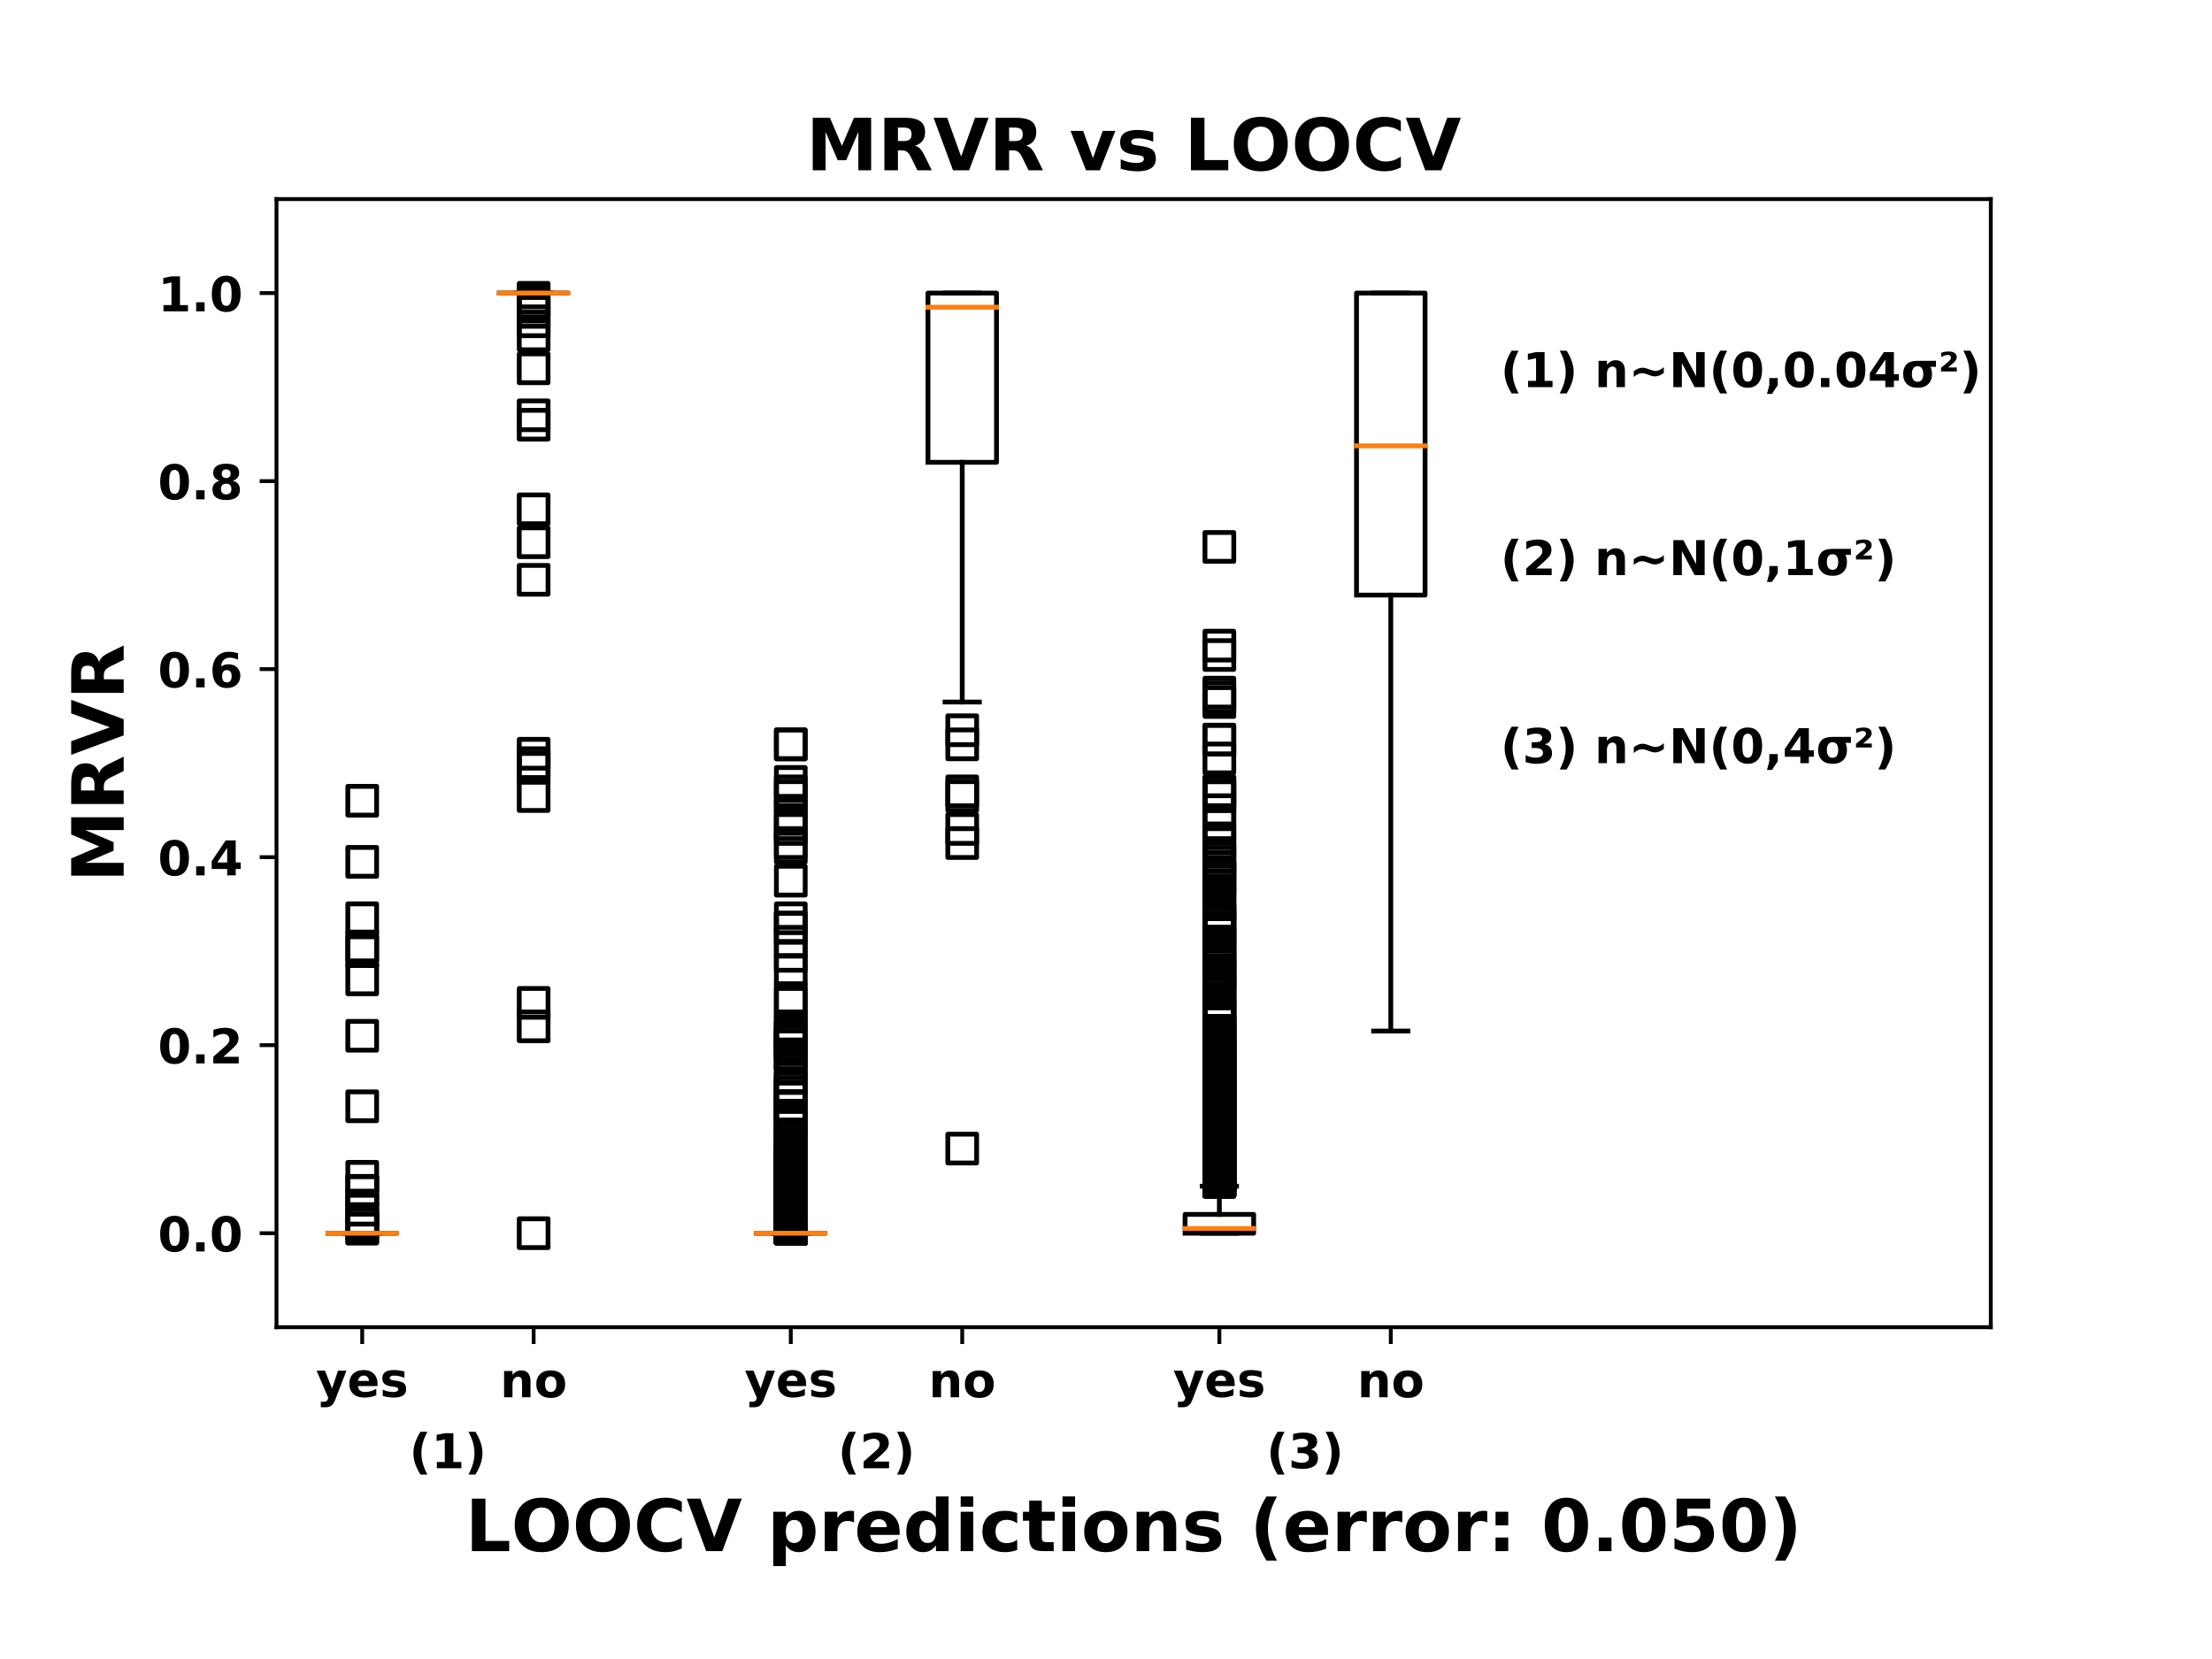 <?xml version="1.0" encoding="utf-8" standalone="no"?>
<!DOCTYPE svg PUBLIC "-//W3C//DTD SVG 1.1//EN"
  "http://www.w3.org/Graphics/SVG/1.1/DTD/svg11.dtd">
<!-- Created with matplotlib (https://matplotlib.org/) -->
<svg height="345.6pt" version="1.1" viewBox="0 0 460.8 345.6" width="460.8pt" xmlns="http://www.w3.org/2000/svg" xmlns:xlink="http://www.w3.org/1999/xlink">
 <defs>
  <style type="text/css">
*{stroke-linecap:butt;stroke-linejoin:round;}
  </style>
 </defs>
 <g id="figure_1">
  <g id="patch_1">
   <path d="M 0 345.6 
L 460.8 345.6 
L 460.8 0 
L 0 0 
z
" style="fill:#ffffff;"/>
  </g>
  <g id="axes_1">
   <g id="patch_2">
    <path d="M 57.6 276.48 
L 414.72 276.48 
L 414.72 41.472 
L 57.6 41.472 
z
" style="fill:#ffffff;"/>
   </g>
   <g id="matplotlib.axis_1">
    <g id="xtick_1">
     <g id="line2d_1">
      <defs>
       <path d="M 0 0 
L 0 3.5 
" id="m4008a421d2" style="stroke:#000000;stroke-width:0.8;"/>
      </defs>
      <g>
       <use style="stroke:#000000;stroke-width:0.8;" x="75.456" xlink:href="#m4008a421d2" y="276.48"/>
      </g>
     </g>
     <g id="text_1">
      <!-- yes -->
      <defs>
       <path d="M 1.219 54.688 
L 18.703 54.688 
L 33.406 17.578 
L 45.906 54.688 
L 63.375 54.688 
L 40.375 -5.172 
Q 36.922 -14.312 32.297 -17.938 
Q 27.688 -21.578 20.125 -21.578 
L 10.016 -21.578 
L 10.016 -10.109 
L 15.484 -10.109 
Q 19.922 -10.109 21.938 -8.688 
Q 23.969 -7.281 25.094 -3.609 
L 25.594 -2.094 
z
" id="DejaVuSans-Bold-121"/>
       <path d="M 62.984 27.484 
L 62.984 22.516 
L 22.125 22.516 
Q 22.75 16.359 26.562 13.281 
Q 30.375 10.203 37.203 10.203 
Q 42.719 10.203 48.5 11.844 
Q 54.297 13.484 60.406 16.797 
L 60.406 3.328 
Q 54.203 0.984 48 -0.219 
Q 41.797 -1.422 35.594 -1.422 
Q 20.75 -1.422 12.516 6.125 
Q 4.297 13.672 4.297 27.297 
Q 4.297 40.672 12.375 48.328 
Q 20.453 56 34.625 56 
Q 47.516 56 55.25 48.234 
Q 62.984 40.484 62.984 27.484 
z
M 45.016 33.297 
Q 45.016 38.281 42.109 41.328 
Q 39.203 44.391 34.516 44.391 
Q 29.438 44.391 26.266 41.531 
Q 23.094 38.672 22.312 33.297 
z
" id="DejaVuSans-Bold-101"/>
       <path d="M 51.125 52.984 
L 51.125 39.703 
Q 45.516 42.047 40.281 43.219 
Q 35.062 44.391 30.422 44.391 
Q 25.438 44.391 23.016 43.141 
Q 20.609 41.891 20.609 39.312 
Q 20.609 37.203 22.438 36.078 
Q 24.266 34.969 29 34.422 
L 32.078 33.984 
Q 45.516 32.281 50.141 28.375 
Q 54.781 24.469 54.781 16.109 
Q 54.781 7.375 48.328 2.969 
Q 41.891 -1.422 29.109 -1.422 
Q 23.688 -1.422 17.891 -0.562 
Q 12.109 0.297 6 2 
L 6 15.281 
Q 11.234 12.75 16.719 11.469 
Q 22.219 10.203 27.875 10.203 
Q 33.016 10.203 35.594 11.609 
Q 38.188 13.031 38.188 15.828 
Q 38.188 18.172 36.406 19.312 
Q 34.625 20.453 29.297 21.094 
L 26.219 21.484 
Q 14.547 22.953 9.859 26.906 
Q 5.172 30.859 5.172 38.922 
Q 5.172 47.609 11.125 51.797 
Q 17.094 56 29.391 56 
Q 34.234 56 39.547 55.266 
Q 44.875 54.547 51.125 52.984 
z
" id="DejaVuSans-Bold-115"/>
      </defs>
      <g transform="translate(65.829 291)scale(0.1 -0.1)">
       <use xlink:href="#DejaVuSans-Bold-121"/>
       <use x="65.186" xlink:href="#DejaVuSans-Bold-101"/>
       <use x="133.008" xlink:href="#DejaVuSans-Bold-115"/>
      </g>
     </g>
    </g>
    <g id="xtick_2">
     <g id="line2d_2">
      <g>
       <use style="stroke:#000000;stroke-width:0.8;" x="111.168" xlink:href="#m4008a421d2" y="276.48"/>
      </g>
     </g>
     <g id="text_2">
      <!-- no -->
      <defs>
       <path d="M 63.375 33.297 
L 63.375 0 
L 45.797 0 
L 45.797 5.422 
L 45.797 25.484 
Q 45.797 32.562 45.484 35.25 
Q 45.172 37.938 44.391 39.203 
Q 43.359 40.922 41.594 41.875 
Q 39.844 42.828 37.594 42.828 
Q 32.125 42.828 29 38.594 
Q 25.875 34.375 25.875 26.906 
L 25.875 0 
L 8.406 0 
L 8.406 54.688 
L 25.875 54.688 
L 25.875 46.688 
Q 29.828 51.469 34.266 53.734 
Q 38.719 56 44.094 56 
Q 53.562 56 58.469 50.188 
Q 63.375 44.391 63.375 33.297 
z
" id="DejaVuSans-Bold-110"/>
       <path d="M 34.422 43.5 
Q 28.609 43.5 25.562 39.328 
Q 22.516 35.156 22.516 27.297 
Q 22.516 19.438 25.562 15.25 
Q 28.609 11.078 34.422 11.078 
Q 40.141 11.078 43.156 15.25 
Q 46.188 19.438 46.188 27.297 
Q 46.188 35.156 43.156 39.328 
Q 40.141 43.5 34.422 43.5 
z
M 34.422 56 
Q 48.531 56 56.469 48.375 
Q 64.406 40.766 64.406 27.297 
Q 64.406 13.812 56.469 6.188 
Q 48.531 -1.422 34.422 -1.422 
Q 20.266 -1.422 12.281 6.188 
Q 4.297 13.812 4.297 27.297 
Q 4.297 40.766 12.281 48.375 
Q 20.266 56 34.422 56 
z
" id="DejaVuSans-Bold-111"/>
      </defs>
      <g transform="translate(104.173 291.078)scale(0.1 -0.1)">
       <use xlink:href="#DejaVuSans-Bold-110"/>
       <use x="71.191" xlink:href="#DejaVuSans-Bold-111"/>
      </g>
     </g>
    </g>
    <g id="xtick_3">
     <g id="line2d_3">
      <g>
       <use style="stroke:#000000;stroke-width:0.8;" x="164.736" xlink:href="#m4008a421d2" y="276.48"/>
      </g>
     </g>
     <g id="text_3">
      <!-- yes -->
      <g transform="translate(155.109 291)scale(0.1 -0.1)">
       <use xlink:href="#DejaVuSans-Bold-121"/>
       <use x="65.186" xlink:href="#DejaVuSans-Bold-101"/>
       <use x="133.008" xlink:href="#DejaVuSans-Bold-115"/>
      </g>
     </g>
    </g>
    <g id="xtick_4">
     <g id="line2d_4">
      <g>
       <use style="stroke:#000000;stroke-width:0.8;" x="200.448" xlink:href="#m4008a421d2" y="276.48"/>
      </g>
     </g>
     <g id="text_4">
      <!-- no -->
      <g transform="translate(193.453 291.078)scale(0.1 -0.1)">
       <use xlink:href="#DejaVuSans-Bold-110"/>
       <use x="71.191" xlink:href="#DejaVuSans-Bold-111"/>
      </g>
     </g>
    </g>
    <g id="xtick_5">
     <g id="line2d_5">
      <g>
       <use style="stroke:#000000;stroke-width:0.8;" x="254.016" xlink:href="#m4008a421d2" y="276.48"/>
      </g>
     </g>
     <g id="text_5">
      <!-- yes -->
      <g transform="translate(244.389 291)scale(0.1 -0.1)">
       <use xlink:href="#DejaVuSans-Bold-121"/>
       <use x="65.186" xlink:href="#DejaVuSans-Bold-101"/>
       <use x="133.008" xlink:href="#DejaVuSans-Bold-115"/>
      </g>
     </g>
    </g>
    <g id="xtick_6">
     <g id="line2d_6">
      <g>
       <use style="stroke:#000000;stroke-width:0.8;" x="289.728" xlink:href="#m4008a421d2" y="276.48"/>
      </g>
     </g>
     <g id="text_6">
      <!-- no -->
      <g transform="translate(282.733 291.078)scale(0.1 -0.1)">
       <use xlink:href="#DejaVuSans-Bold-110"/>
       <use x="71.191" xlink:href="#DejaVuSans-Bold-111"/>
      </g>
     </g>
    </g>
    <g id="text_7">
     <!-- LOOCV predictions (error: 0.050) -->
     <defs>
      <path d="M 9.188 72.906 
L 27.984 72.906 
L 27.984 14.203 
L 60.984 14.203 
L 60.984 0 
L 9.188 0 
z
" id="DejaVuSans-Bold-76"/>
      <path d="M 42.484 60.594 
Q 33.891 60.594 29.156 54.25 
Q 24.422 47.906 24.422 36.375 
Q 24.422 24.906 29.156 18.547 
Q 33.891 12.203 42.484 12.203 
Q 51.125 12.203 55.859 18.547 
Q 60.594 24.906 60.594 36.375 
Q 60.594 47.906 55.859 54.25 
Q 51.125 60.594 42.484 60.594 
z
M 42.484 74.219 
Q 60.062 74.219 70.016 64.156 
Q 79.984 54.109 79.984 36.375 
Q 79.984 18.703 70.016 8.641 
Q 60.062 -1.422 42.484 -1.422 
Q 24.953 -1.422 14.969 8.641 
Q 4.984 18.703 4.984 36.375 
Q 4.984 54.109 14.969 64.156 
Q 24.953 74.219 42.484 74.219 
z
" id="DejaVuSans-Bold-79"/>
      <path d="M 67 4 
Q 61.812 1.312 56.203 -0.047 
Q 50.594 -1.422 44.484 -1.422 
Q 26.266 -1.422 15.625 8.766 
Q 4.984 18.953 4.984 36.375 
Q 4.984 53.859 15.625 64.031 
Q 26.266 74.219 44.484 74.219 
Q 50.594 74.219 56.203 72.844 
Q 61.812 71.484 67 68.797 
L 67 53.719 
Q 61.766 57.281 56.688 58.938 
Q 51.609 60.594 46 60.594 
Q 35.938 60.594 30.172 54.141 
Q 24.422 47.703 24.422 36.375 
Q 24.422 25.094 30.172 18.641 
Q 35.938 12.203 46 12.203 
Q 51.609 12.203 56.688 13.859 
Q 61.766 15.531 67 19.094 
z
" id="DejaVuSans-Bold-67"/>
      <path d="M 0.484 72.906 
L 19.391 72.906 
L 38.719 19.094 
L 58.016 72.906 
L 76.906 72.906 
L 49.906 0 
L 27.484 0 
z
" id="DejaVuSans-Bold-86"/>
      <path id="DejaVuSans-Bold-32"/>
      <path d="M 25.875 7.906 
L 25.875 -20.797 
L 8.406 -20.797 
L 8.406 54.688 
L 25.875 54.688 
L 25.875 46.688 
Q 29.5 51.469 33.891 53.734 
Q 38.281 56 44 56 
Q 54.109 56 60.594 47.969 
Q 67.094 39.938 67.094 27.297 
Q 67.094 14.656 60.594 6.609 
Q 54.109 -1.422 44 -1.422 
Q 38.281 -1.422 33.891 0.844 
Q 29.5 3.125 25.875 7.906 
z
M 37.5 43.312 
Q 31.891 43.312 28.875 39.188 
Q 25.875 35.062 25.875 27.297 
Q 25.875 19.531 28.875 15.406 
Q 31.891 11.281 37.5 11.281 
Q 43.109 11.281 46.062 15.375 
Q 49.031 19.484 49.031 27.297 
Q 49.031 35.109 46.062 39.203 
Q 43.109 43.312 37.5 43.312 
z
" id="DejaVuSans-Bold-112"/>
      <path d="M 49.031 39.797 
Q 46.734 40.875 44.453 41.375 
Q 42.188 41.891 39.891 41.891 
Q 33.156 41.891 29.516 37.562 
Q 25.875 33.25 25.875 25.203 
L 25.875 0 
L 8.406 0 
L 8.406 54.688 
L 25.875 54.688 
L 25.875 45.703 
Q 29.25 51.078 33.609 53.531 
Q 37.984 56 44.094 56 
Q 44.969 56 45.984 55.922 
Q 47.016 55.859 48.969 55.609 
z
" id="DejaVuSans-Bold-114"/>
      <path d="M 45.609 46.688 
L 45.609 75.984 
L 63.188 75.984 
L 63.188 0 
L 45.609 0 
L 45.609 7.906 
Q 42 3.078 37.641 0.828 
Q 33.297 -1.422 27.594 -1.422 
Q 17.484 -1.422 10.984 6.609 
Q 4.5 14.656 4.5 27.297 
Q 4.5 39.938 10.984 47.969 
Q 17.484 56 27.594 56 
Q 33.25 56 37.625 53.734 
Q 42 51.469 45.609 46.688 
z
M 34.078 11.281 
Q 39.703 11.281 42.656 15.375 
Q 45.609 19.484 45.609 27.297 
Q 45.609 35.109 42.656 39.203 
Q 39.703 43.312 34.078 43.312 
Q 28.516 43.312 25.562 39.203 
Q 22.609 35.109 22.609 27.297 
Q 22.609 19.484 25.562 15.375 
Q 28.516 11.281 34.078 11.281 
z
" id="DejaVuSans-Bold-100"/>
      <path d="M 8.406 54.688 
L 25.875 54.688 
L 25.875 0 
L 8.406 0 
z
M 8.406 75.984 
L 25.875 75.984 
L 25.875 61.719 
L 8.406 61.719 
z
" id="DejaVuSans-Bold-105"/>
      <path d="M 52.594 52.984 
L 52.594 38.719 
Q 49.031 41.156 45.438 42.328 
Q 41.844 43.5 37.984 43.5 
Q 30.672 43.5 26.594 39.234 
Q 22.516 34.969 22.516 27.297 
Q 22.516 19.625 26.594 15.344 
Q 30.672 11.078 37.984 11.078 
Q 42.094 11.078 45.781 12.297 
Q 49.469 13.531 52.594 15.922 
L 52.594 1.609 
Q 48.484 0.094 44.266 -0.656 
Q 40.047 -1.422 35.797 -1.422 
Q 21 -1.422 12.641 6.172 
Q 4.297 13.766 4.297 27.297 
Q 4.297 40.828 12.641 48.406 
Q 21 56 35.797 56 
Q 40.094 56 44.266 55.25 
Q 48.438 54.5 52.594 52.984 
z
" id="DejaVuSans-Bold-99"/>
      <path d="M 27.484 70.219 
L 27.484 54.688 
L 45.516 54.688 
L 45.516 42.188 
L 27.484 42.188 
L 27.484 19 
Q 27.484 15.188 29 13.844 
Q 30.516 12.5 35.016 12.5 
L 44 12.5 
L 44 0 
L 29 0 
Q 18.656 0 14.328 4.312 
Q 10.016 8.641 10.016 19 
L 10.016 42.188 
L 1.312 42.188 
L 1.312 54.688 
L 10.016 54.688 
L 10.016 70.219 
z
" id="DejaVuSans-Bold-116"/>
      <path d="M 37.703 -13.188 
L 23.188 -13.188 
Q 15.719 -1.125 12.156 9.734 
Q 8.594 20.609 8.594 31.297 
Q 8.594 42 12.172 52.953 
Q 15.766 63.922 23.188 75.875 
L 37.703 75.875 
Q 31.453 64.312 28.328 53.25 
Q 25.203 42.188 25.203 31.391 
Q 25.203 20.609 28.297 9.516 
Q 31.391 -1.562 37.703 -13.188 
z
" id="DejaVuSans-Bold-40"/>
      <path d="M 11.188 54.688 
L 28.812 54.688 
L 28.812 35.797 
L 11.188 35.797 
z
M 11.188 18.891 
L 28.812 18.891 
L 28.812 0 
L 11.188 0 
z
" id="DejaVuSans-Bold-58"/>
      <path d="M 46 36.531 
Q 46 50.203 43.438 55.781 
Q 40.875 61.375 34.812 61.375 
Q 28.766 61.375 26.172 55.781 
Q 23.578 50.203 23.578 36.531 
Q 23.578 22.703 26.172 17.031 
Q 28.766 11.375 34.812 11.375 
Q 40.828 11.375 43.406 17.031 
Q 46 22.703 46 36.531 
z
M 64.797 36.375 
Q 64.797 18.266 56.984 8.422 
Q 49.172 -1.422 34.812 -1.422 
Q 20.406 -1.422 12.594 8.422 
Q 4.781 18.266 4.781 36.375 
Q 4.781 54.547 12.594 64.375 
Q 20.406 74.219 34.812 74.219 
Q 49.172 74.219 56.984 64.375 
Q 64.797 54.547 64.797 36.375 
z
" id="DejaVuSans-Bold-48"/>
      <path d="M 10.203 18.891 
L 27.781 18.891 
L 27.781 0 
L 10.203 0 
z
" id="DejaVuSans-Bold-46"/>
      <path d="M 10.594 72.906 
L 57.328 72.906 
L 57.328 59.078 
L 25.594 59.078 
L 25.594 47.797 
Q 27.734 48.391 29.906 48.703 
Q 32.078 49.031 34.422 49.031 
Q 47.75 49.031 55.172 42.359 
Q 62.594 35.688 62.594 23.781 
Q 62.594 11.969 54.516 5.266 
Q 46.438 -1.422 32.078 -1.422 
Q 25.875 -1.422 19.797 -0.219 
Q 13.719 0.984 7.719 3.422 
L 7.719 18.219 
Q 13.672 14.797 19.016 13.078 
Q 24.359 11.375 29.109 11.375 
Q 35.938 11.375 39.859 14.719 
Q 43.797 18.062 43.797 23.781 
Q 43.797 29.547 39.859 32.859 
Q 35.938 36.188 29.109 36.188 
Q 25.047 36.188 20.453 35.125 
Q 15.875 34.078 10.594 31.891 
z
" id="DejaVuSans-Bold-53"/>
      <path d="M 8.016 -13.188 
Q 14.266 -1.562 17.391 9.516 
Q 20.516 20.609 20.516 31.391 
Q 20.516 42.188 17.391 53.25 
Q 14.266 64.312 8.016 75.875 
L 22.516 75.875 
Q 29.938 63.922 33.516 52.953 
Q 37.109 42 37.109 31.297 
Q 37.109 20.609 33.547 9.734 
Q 29.984 -1.125 22.516 -13.188 
z
" id="DejaVuSans-Bold-41"/>
     </defs>
     <g transform="translate(96.928 323.129)scale(0.15 -0.15)">
      <use xlink:href="#DejaVuSans-Bold-76"/>
      <use x="63.674" xlink:href="#DejaVuSans-Bold-79"/>
      <use x="148.684" xlink:href="#DejaVuSans-Bold-79"/>
      <use x="233.693" xlink:href="#DejaVuSans-Bold-67"/>
      <use x="307.082" xlink:href="#DejaVuSans-Bold-86"/>
      <use x="384.475" xlink:href="#DejaVuSans-Bold-32"/>
      <use x="419.289" xlink:href="#DejaVuSans-Bold-112"/>
      <use x="490.871" xlink:href="#DejaVuSans-Bold-114"/>
      <use x="540.188" xlink:href="#DejaVuSans-Bold-101"/>
      <use x="608.01" xlink:href="#DejaVuSans-Bold-100"/>
      <use x="679.592" xlink:href="#DejaVuSans-Bold-105"/>
      <use x="713.869" xlink:href="#DejaVuSans-Bold-99"/>
      <use x="773.146" xlink:href="#DejaVuSans-Bold-116"/>
      <use x="820.949" xlink:href="#DejaVuSans-Bold-105"/>
      <use x="855.227" xlink:href="#DejaVuSans-Bold-111"/>
      <use x="923.928" xlink:href="#DejaVuSans-Bold-110"/>
      <use x="995.119" xlink:href="#DejaVuSans-Bold-115"/>
      <use x="1054.641" xlink:href="#DejaVuSans-Bold-32"/>
      <use x="1089.455" xlink:href="#DejaVuSans-Bold-40"/>
      <use x="1135.158" xlink:href="#DejaVuSans-Bold-101"/>
      <use x="1202.98" xlink:href="#DejaVuSans-Bold-114"/>
      <use x="1252.297" xlink:href="#DejaVuSans-Bold-114"/>
      <use x="1301.613" xlink:href="#DejaVuSans-Bold-111"/>
      <use x="1370.314" xlink:href="#DejaVuSans-Bold-114"/>
      <use x="1419.631" xlink:href="#DejaVuSans-Bold-58"/>
      <use x="1459.621" xlink:href="#DejaVuSans-Bold-32"/>
      <use x="1494.436" xlink:href="#DejaVuSans-Bold-48"/>
      <use x="1564.016" xlink:href="#DejaVuSans-Bold-46"/>
      <use x="1602.004" xlink:href="#DejaVuSans-Bold-48"/>
      <use x="1671.584" xlink:href="#DejaVuSans-Bold-53"/>
      <use x="1741.164" xlink:href="#DejaVuSans-Bold-48"/>
      <use x="1810.744" xlink:href="#DejaVuSans-Bold-41"/>
     </g>
    </g>
   </g>
   <g id="matplotlib.axis_2">
    <g id="ytick_1">
     <g id="line2d_7">
      <defs>
       <path d="M 0 0 
L -3.5 0 
" id="mac8897793a" style="stroke:#000000;stroke-width:0.8;"/>
      </defs>
      <g>
       <use style="stroke:#000000;stroke-width:0.8;" x="57.6" xlink:href="#mac8897793a" y="256.896"/>
      </g>
     </g>
     <g id="text_8">
      <!-- 0.0 -->
      <g transform="translate(32.886 260.695)scale(0.1 -0.1)">
       <use xlink:href="#DejaVuSans-Bold-48"/>
       <use x="69.58" xlink:href="#DejaVuSans-Bold-46"/>
       <use x="107.568" xlink:href="#DejaVuSans-Bold-48"/>
      </g>
     </g>
    </g>
    <g id="ytick_2">
     <g id="line2d_8">
      <g>
       <use style="stroke:#000000;stroke-width:0.8;" x="57.6" xlink:href="#mac8897793a" y="217.728"/>
      </g>
     </g>
     <g id="text_9">
      <!-- 0.2 -->
      <defs>
       <path d="M 28.812 13.812 
L 60.891 13.812 
L 60.891 0 
L 7.906 0 
L 7.906 13.812 
L 34.516 37.312 
Q 38.094 40.531 39.797 43.609 
Q 41.5 46.688 41.5 50 
Q 41.5 55.125 38.062 58.25 
Q 34.625 61.375 28.906 61.375 
Q 24.516 61.375 19.281 59.5 
Q 14.062 57.625 8.109 53.906 
L 8.109 69.922 
Q 14.453 72.016 20.656 73.109 
Q 26.859 74.219 32.812 74.219 
Q 45.906 74.219 53.156 68.453 
Q 60.406 62.703 60.406 52.391 
Q 60.406 46.438 57.328 41.281 
Q 54.25 36.141 44.391 27.484 
z
" id="DejaVuSans-Bold-50"/>
      </defs>
      <g transform="translate(32.886 221.527)scale(0.1 -0.1)">
       <use xlink:href="#DejaVuSans-Bold-48"/>
       <use x="69.58" xlink:href="#DejaVuSans-Bold-46"/>
       <use x="107.568" xlink:href="#DejaVuSans-Bold-50"/>
      </g>
     </g>
    </g>
    <g id="ytick_3">
     <g id="line2d_9">
      <g>
       <use style="stroke:#000000;stroke-width:0.8;" x="57.6" xlink:href="#mac8897793a" y="178.56"/>
      </g>
     </g>
     <g id="text_10">
      <!-- 0.4 -->
      <defs>
       <path d="M 36.812 57.422 
L 16.219 26.906 
L 36.812 26.906 
z
M 33.688 72.906 
L 54.594 72.906 
L 54.594 26.906 
L 64.984 26.906 
L 64.984 13.281 
L 54.594 13.281 
L 54.594 0 
L 36.812 0 
L 36.812 13.281 
L 4.5 13.281 
L 4.5 29.391 
z
" id="DejaVuSans-Bold-52"/>
      </defs>
      <g transform="translate(32.886 182.359)scale(0.1 -0.1)">
       <use xlink:href="#DejaVuSans-Bold-48"/>
       <use x="69.58" xlink:href="#DejaVuSans-Bold-46"/>
       <use x="107.568" xlink:href="#DejaVuSans-Bold-52"/>
      </g>
     </g>
    </g>
    <g id="ytick_4">
     <g id="line2d_10">
      <g>
       <use style="stroke:#000000;stroke-width:0.8;" x="57.6" xlink:href="#mac8897793a" y="139.392"/>
      </g>
     </g>
     <g id="text_11">
      <!-- 0.6 -->
      <defs>
       <path d="M 36.188 35.984 
Q 31.25 35.984 28.781 32.781 
Q 26.312 29.594 26.312 23.188 
Q 26.312 16.797 28.781 13.594 
Q 31.25 10.406 36.188 10.406 
Q 41.156 10.406 43.625 13.594 
Q 46.094 16.797 46.094 23.188 
Q 46.094 29.594 43.625 32.781 
Q 41.156 35.984 36.188 35.984 
z
M 59.422 71 
L 59.422 57.516 
Q 54.781 59.719 50.672 60.766 
Q 46.578 61.812 42.672 61.812 
Q 34.281 61.812 29.594 57.141 
Q 24.906 52.484 24.125 43.312 
Q 27.344 45.703 31.094 46.891 
Q 34.859 48.094 39.312 48.094 
Q 50.484 48.094 57.344 41.547 
Q 64.203 35.016 64.203 24.422 
Q 64.203 12.703 56.531 5.641 
Q 48.875 -1.422 35.984 -1.422 
Q 21.781 -1.422 13.984 8.172 
Q 6.203 17.781 6.203 35.406 
Q 6.203 53.469 15.312 63.797 
Q 24.422 74.125 40.281 74.125 
Q 45.312 74.125 50.047 73.344 
Q 54.781 72.562 59.422 71 
z
" id="DejaVuSans-Bold-54"/>
      </defs>
      <g transform="translate(32.886 143.191)scale(0.1 -0.1)">
       <use xlink:href="#DejaVuSans-Bold-48"/>
       <use x="69.58" xlink:href="#DejaVuSans-Bold-46"/>
       <use x="107.568" xlink:href="#DejaVuSans-Bold-54"/>
      </g>
     </g>
    </g>
    <g id="ytick_5">
     <g id="line2d_11">
      <g>
       <use style="stroke:#000000;stroke-width:0.8;" x="57.6" xlink:href="#mac8897793a" y="100.224"/>
      </g>
     </g>
     <g id="text_12">
      <!-- 0.8 -->
      <defs>
       <path d="M 34.812 32.625 
Q 29.547 32.625 26.703 29.734 
Q 23.875 26.859 23.875 21.484 
Q 23.875 16.109 26.703 13.25 
Q 29.547 10.406 34.812 10.406 
Q 40.047 10.406 42.828 13.25 
Q 45.609 16.109 45.609 21.484 
Q 45.609 26.906 42.828 29.766 
Q 40.047 32.625 34.812 32.625 
z
M 21.094 38.812 
Q 14.453 40.828 11.078 44.969 
Q 7.719 49.125 7.719 55.328 
Q 7.719 64.547 14.594 69.375 
Q 21.484 74.219 34.812 74.219 
Q 48.047 74.219 54.922 69.406 
Q 61.812 64.594 61.812 55.328 
Q 61.812 49.125 58.422 44.969 
Q 55.031 40.828 48.391 38.812 
Q 55.812 36.766 59.594 32.156 
Q 63.375 27.547 63.375 20.516 
Q 63.375 9.672 56.172 4.125 
Q 48.969 -1.422 34.812 -1.422 
Q 20.609 -1.422 13.359 4.125 
Q 6.109 9.672 6.109 20.516 
Q 6.109 27.547 9.891 32.156 
Q 13.672 36.766 21.094 38.812 
z
M 25.484 53.422 
Q 25.484 49.078 27.906 46.734 
Q 30.328 44.391 34.812 44.391 
Q 39.203 44.391 41.594 46.734 
Q 44 49.078 44 53.422 
Q 44 57.766 41.594 60.078 
Q 39.203 62.406 34.812 62.406 
Q 30.328 62.406 27.906 60.062 
Q 25.484 57.719 25.484 53.422 
z
" id="DejaVuSans-Bold-56"/>
      </defs>
      <g transform="translate(32.886 104.023)scale(0.1 -0.1)">
       <use xlink:href="#DejaVuSans-Bold-48"/>
       <use x="69.58" xlink:href="#DejaVuSans-Bold-46"/>
       <use x="107.568" xlink:href="#DejaVuSans-Bold-56"/>
      </g>
     </g>
    </g>
    <g id="ytick_6">
     <g id="line2d_12">
      <g>
       <use style="stroke:#000000;stroke-width:0.8;" x="57.6" xlink:href="#mac8897793a" y="61.056"/>
      </g>
     </g>
     <g id="text_13">
      <!-- 1.0 -->
      <defs>
       <path d="M 11.719 12.984 
L 28.328 12.984 
L 28.328 60.109 
L 11.281 56.594 
L 11.281 69.391 
L 28.219 72.906 
L 46.094 72.906 
L 46.094 12.984 
L 62.703 12.984 
L 62.703 0 
L 11.719 0 
z
" id="DejaVuSans-Bold-49"/>
      </defs>
      <g transform="translate(32.886 64.855)scale(0.1 -0.1)">
       <use xlink:href="#DejaVuSans-Bold-49"/>
       <use x="69.58" xlink:href="#DejaVuSans-Bold-46"/>
       <use x="107.568" xlink:href="#DejaVuSans-Bold-48"/>
      </g>
     </g>
    </g>
    <g id="text_14">
     <!-- MRVR -->
     <defs>
      <path d="M 9.188 72.906 
L 33.109 72.906 
L 49.703 33.891 
L 66.406 72.906 
L 90.281 72.906 
L 90.281 0 
L 72.516 0 
L 72.516 53.328 
L 55.719 14.016 
L 43.797 14.016 
L 27 53.328 
L 27 0 
L 9.188 0 
z
" id="DejaVuSans-Bold-77"/>
      <path d="M 35.891 40.578 
Q 41.797 40.578 44.359 42.766 
Q 46.922 44.969 46.922 50 
Q 46.922 54.984 44.359 57.125 
Q 41.797 59.281 35.891 59.281 
L 27.984 59.281 
L 27.984 40.578 
z
M 27.984 27.594 
L 27.984 0 
L 9.188 0 
L 9.188 72.906 
L 37.891 72.906 
Q 52.297 72.906 59 68.062 
Q 65.719 63.234 65.719 52.781 
Q 65.719 45.562 62.219 40.922 
Q 58.734 36.281 51.703 34.078 
Q 55.562 33.203 58.609 30.094 
Q 61.672 27 64.797 20.703 
L 75 0 
L 54.984 0 
L 46.094 18.109 
Q 43.406 23.578 40.641 25.578 
Q 37.891 27.594 33.297 27.594 
z
" id="DejaVuSans-Bold-82"/>
     </defs>
     <g transform="translate(25.766 183.794)rotate(-90)scale(0.15 -0.15)">
      <use xlink:href="#DejaVuSans-Bold-77"/>
      <use x="99.512" xlink:href="#DejaVuSans-Bold-82"/>
      <use x="176.514" xlink:href="#DejaVuSans-Bold-86"/>
      <use x="253.906" xlink:href="#DejaVuSans-Bold-82"/>
     </g>
    </g>
   </g>
   <g id="line2d_13">
    <path clip-path="url(#pe6871b2008)" d="M 68.314 256.896 
L 82.598 256.896 
L 82.598 256.896 
L 68.314 256.896 
L 68.314 256.896 
" style="fill:none;stroke:#000000;stroke-linecap:square;"/>
   </g>
   <g id="line2d_14">
    <path clip-path="url(#pe6871b2008)" d="M 75.456 256.896 
L 75.456 256.896 
" style="fill:none;stroke:#000000;stroke-linecap:square;"/>
   </g>
   <g id="line2d_15">
    <path clip-path="url(#pe6871b2008)" d="M 75.456 256.896 
L 75.456 256.896 
" style="fill:none;stroke:#000000;stroke-linecap:square;"/>
   </g>
   <g id="line2d_16">
    <path clip-path="url(#pe6871b2008)" d="M 71.885 256.896 
L 79.027 256.896 
" style="fill:none;stroke:#000000;stroke-linecap:square;"/>
   </g>
   <g id="line2d_17">
    <path clip-path="url(#pe6871b2008)" d="M 71.885 256.896 
L 79.027 256.896 
" style="fill:none;stroke:#000000;stroke-linecap:square;"/>
   </g>
   <g id="line2d_18">
    <defs>
     <path d="M -3 3 
L 3 3 
L 3 -3 
L -3 -3 
z
" id="m15932f19f7" style="stroke:#000000;stroke-linejoin:miter;"/>
    </defs>
    <g clip-path="url(#pe6871b2008)">
     <use style="fill-opacity:0;stroke:#000000;stroke-linejoin:miter;" x="75.456" xlink:href="#m15932f19f7" y="204.019"/>
     <use style="fill-opacity:0;stroke:#000000;stroke-linejoin:miter;" x="75.456" xlink:href="#m15932f19f7" y="248.083"/>
     <use style="fill-opacity:0;stroke:#000000;stroke-linejoin:miter;" x="75.456" xlink:href="#m15932f19f7" y="253.958"/>
     <use style="fill-opacity:0;stroke:#000000;stroke-linejoin:miter;" x="75.456" xlink:href="#m15932f19f7" y="191.29"/>
     <use style="fill-opacity:0;stroke:#000000;stroke-linejoin:miter;" x="75.456" xlink:href="#m15932f19f7" y="255.917"/>
     <use style="fill-opacity:0;stroke:#000000;stroke-linejoin:miter;" x="75.456" xlink:href="#m15932f19f7" y="252"/>
     <use style="fill-opacity:0;stroke:#000000;stroke-linejoin:miter;" x="75.456" xlink:href="#m15932f19f7" y="254.938"/>
     <use style="fill-opacity:0;stroke:#000000;stroke-linejoin:miter;" x="75.456" xlink:href="#m15932f19f7" y="166.81"/>
     <use style="fill-opacity:0;stroke:#000000;stroke-linejoin:miter;" x="75.456" xlink:href="#m15932f19f7" y="215.77"/>
     <use style="fill-opacity:0;stroke:#000000;stroke-linejoin:miter;" x="75.456" xlink:href="#m15932f19f7" y="248.083"/>
     <use style="fill-opacity:0;stroke:#000000;stroke-linejoin:miter;" x="75.456" xlink:href="#m15932f19f7" y="197.165"/>
     <use style="fill-opacity:0;stroke:#000000;stroke-linejoin:miter;" x="75.456" xlink:href="#m15932f19f7" y="245.146"/>
     <use style="fill-opacity:0;stroke:#000000;stroke-linejoin:miter;" x="75.456" xlink:href="#m15932f19f7" y="198.144"/>
     <use style="fill-opacity:0;stroke:#000000;stroke-linejoin:miter;" x="75.456" xlink:href="#m15932f19f7" y="179.539"/>
     <use style="fill-opacity:0;stroke:#000000;stroke-linejoin:miter;" x="75.456" xlink:href="#m15932f19f7" y="230.458"/>
     <use style="fill-opacity:0;stroke:#000000;stroke-linejoin:miter;" x="75.456" xlink:href="#m15932f19f7" y="255.917"/>
    </g>
   </g>
   <g id="line2d_19">
    <path clip-path="url(#pe6871b2008)" d="M 104.026 61.056 
L 118.31 61.056 
L 118.31 61.056 
L 104.026 61.056 
L 104.026 61.056 
" style="fill:none;stroke:#000000;stroke-linecap:square;"/>
   </g>
   <g id="line2d_20">
    <path clip-path="url(#pe6871b2008)" d="M 111.168 61.056 
L 111.168 61.056 
" style="fill:none;stroke:#000000;stroke-linecap:square;"/>
   </g>
   <g id="line2d_21">
    <path clip-path="url(#pe6871b2008)" d="M 111.168 61.056 
L 111.168 61.056 
" style="fill:none;stroke:#000000;stroke-linecap:square;"/>
   </g>
   <g id="line2d_22">
    <path clip-path="url(#pe6871b2008)" d="M 107.597 61.056 
L 114.739 61.056 
" style="fill:none;stroke:#000000;stroke-linecap:square;"/>
   </g>
   <g id="line2d_23">
    <path clip-path="url(#pe6871b2008)" d="M 107.597 61.056 
L 114.739 61.056 
" style="fill:none;stroke:#000000;stroke-linecap:square;"/>
   </g>
   <g id="line2d_24">
    <g clip-path="url(#pe6871b2008)">
     <use style="fill-opacity:0;stroke:#000000;stroke-linejoin:miter;" x="111.168" xlink:href="#m15932f19f7" y="165.83"/>
     <use style="fill-opacity:0;stroke:#000000;stroke-linejoin:miter;" x="111.168" xlink:href="#m15932f19f7" y="76.723"/>
     <use style="fill-opacity:0;stroke:#000000;stroke-linejoin:miter;" x="111.168" xlink:href="#m15932f19f7" y="208.915"/>
     <use style="fill-opacity:0;stroke:#000000;stroke-linejoin:miter;" x="111.168" xlink:href="#m15932f19f7" y="158.976"/>
     <use style="fill-opacity:0;stroke:#000000;stroke-linejoin:miter;" x="111.168" xlink:href="#m15932f19f7" y="159.955"/>
     <use style="fill-opacity:0;stroke:#000000;stroke-linejoin:miter;" x="111.168" xlink:href="#m15932f19f7" y="64.973"/>
     <use style="fill-opacity:0;stroke:#000000;stroke-linejoin:miter;" x="111.168" xlink:href="#m15932f19f7" y="213.811"/>
     <use style="fill-opacity:0;stroke:#000000;stroke-linejoin:miter;" x="111.168" xlink:href="#m15932f19f7" y="66.931"/>
     <use style="fill-opacity:0;stroke:#000000;stroke-linejoin:miter;" x="111.168" xlink:href="#m15932f19f7" y="106.099"/>
     <use style="fill-opacity:0;stroke:#000000;stroke-linejoin:miter;" x="111.168" xlink:href="#m15932f19f7" y="157.018"/>
     <use style="fill-opacity:0;stroke:#000000;stroke-linejoin:miter;" x="111.168" xlink:href="#m15932f19f7" y="69.869"/>
     <use style="fill-opacity:0;stroke:#000000;stroke-linejoin:miter;" x="111.168" xlink:href="#m15932f19f7" y="63.014"/>
     <use style="fill-opacity:0;stroke:#000000;stroke-linejoin:miter;" x="111.168" xlink:href="#m15932f19f7" y="88.474"/>
     <use style="fill-opacity:0;stroke:#000000;stroke-linejoin:miter;" x="111.168" xlink:href="#m15932f19f7" y="120.787"/>
     <use style="fill-opacity:0;stroke:#000000;stroke-linejoin:miter;" x="111.168" xlink:href="#m15932f19f7" y="256.896"/>
     <use style="fill-opacity:0;stroke:#000000;stroke-linejoin:miter;" x="111.168" xlink:href="#m15932f19f7" y="62.035"/>
     <use style="fill-opacity:0;stroke:#000000;stroke-linejoin:miter;" x="111.168" xlink:href="#m15932f19f7" y="112.954"/>
     <use style="fill-opacity:0;stroke:#000000;stroke-linejoin:miter;" x="111.168" xlink:href="#m15932f19f7" y="86.515"/>
    </g>
   </g>
   <g id="line2d_25">
    <path clip-path="url(#pe6871b2008)" d="M 157.594 256.896 
L 171.878 256.896 
L 171.878 256.896 
L 157.594 256.896 
L 157.594 256.896 
" style="fill:none;stroke:#000000;stroke-linecap:square;"/>
   </g>
   <g id="line2d_26">
    <path clip-path="url(#pe6871b2008)" d="M 164.736 256.896 
L 164.736 256.896 
" style="fill:none;stroke:#000000;stroke-linecap:square;"/>
   </g>
   <g id="line2d_27">
    <path clip-path="url(#pe6871b2008)" d="M 164.736 256.896 
L 164.736 256.896 
" style="fill:none;stroke:#000000;stroke-linecap:square;"/>
   </g>
   <g id="line2d_28">
    <path clip-path="url(#pe6871b2008)" d="M 161.165 256.896 
L 168.307 256.896 
" style="fill:none;stroke:#000000;stroke-linecap:square;"/>
   </g>
   <g id="line2d_29">
    <path clip-path="url(#pe6871b2008)" d="M 161.165 256.896 
L 168.307 256.896 
" style="fill:none;stroke:#000000;stroke-linecap:square;"/>
   </g>
   <g id="line2d_30">
    <g clip-path="url(#pe6871b2008)">
     <use style="fill-opacity:0;stroke:#000000;stroke-linejoin:miter;" x="164.736" xlink:href="#m15932f19f7" y="255.917"/>
     <use style="fill-opacity:0;stroke:#000000;stroke-linejoin:miter;" x="164.736" xlink:href="#m15932f19f7" y="255.917"/>
     <use style="fill-opacity:0;stroke:#000000;stroke-linejoin:miter;" x="164.736" xlink:href="#m15932f19f7" y="255.917"/>
     <use style="fill-opacity:0;stroke:#000000;stroke-linejoin:miter;" x="164.736" xlink:href="#m15932f19f7" y="252"/>
     <use style="fill-opacity:0;stroke:#000000;stroke-linejoin:miter;" x="164.736" xlink:href="#m15932f19f7" y="254.938"/>
     <use style="fill-opacity:0;stroke:#000000;stroke-linejoin:miter;" x="164.736" xlink:href="#m15932f19f7" y="252"/>
     <use style="fill-opacity:0;stroke:#000000;stroke-linejoin:miter;" x="164.736" xlink:href="#m15932f19f7" y="254.938"/>
     <use style="fill-opacity:0;stroke:#000000;stroke-linejoin:miter;" x="164.736" xlink:href="#m15932f19f7" y="243.187"/>
     <use style="fill-opacity:0;stroke:#000000;stroke-linejoin:miter;" x="164.736" xlink:href="#m15932f19f7" y="251.021"/>
     <use style="fill-opacity:0;stroke:#000000;stroke-linejoin:miter;" x="164.736" xlink:href="#m15932f19f7" y="175.622"/>
     <use style="fill-opacity:0;stroke:#000000;stroke-linejoin:miter;" x="164.736" xlink:href="#m15932f19f7" y="247.104"/>
     <use style="fill-opacity:0;stroke:#000000;stroke-linejoin:miter;" x="164.736" xlink:href="#m15932f19f7" y="230.458"/>
     <use style="fill-opacity:0;stroke:#000000;stroke-linejoin:miter;" x="164.736" xlink:href="#m15932f19f7" y="255.917"/>
     <use style="fill-opacity:0;stroke:#000000;stroke-linejoin:miter;" x="164.736" xlink:href="#m15932f19f7" y="254.938"/>
     <use style="fill-opacity:0;stroke:#000000;stroke-linejoin:miter;" x="164.736" xlink:href="#m15932f19f7" y="255.917"/>
     <use style="fill-opacity:0;stroke:#000000;stroke-linejoin:miter;" x="164.736" xlink:href="#m15932f19f7" y="254.938"/>
     <use style="fill-opacity:0;stroke:#000000;stroke-linejoin:miter;" x="164.736" xlink:href="#m15932f19f7" y="191.29"/>
     <use style="fill-opacity:0;stroke:#000000;stroke-linejoin:miter;" x="164.736" xlink:href="#m15932f19f7" y="255.917"/>
     <use style="fill-opacity:0;stroke:#000000;stroke-linejoin:miter;" x="164.736" xlink:href="#m15932f19f7" y="208.915"/>
     <use style="fill-opacity:0;stroke:#000000;stroke-linejoin:miter;" x="164.736" xlink:href="#m15932f19f7" y="164.851"/>
     <use style="fill-opacity:0;stroke:#000000;stroke-linejoin:miter;" x="164.736" xlink:href="#m15932f19f7" y="155.059"/>
     <use style="fill-opacity:0;stroke:#000000;stroke-linejoin:miter;" x="164.736" xlink:href="#m15932f19f7" y="249.062"/>
     <use style="fill-opacity:0;stroke:#000000;stroke-linejoin:miter;" x="164.736" xlink:href="#m15932f19f7" y="254.938"/>
     <use style="fill-opacity:0;stroke:#000000;stroke-linejoin:miter;" x="164.736" xlink:href="#m15932f19f7" y="202.061"/>
     <use style="fill-opacity:0;stroke:#000000;stroke-linejoin:miter;" x="164.736" xlink:href="#m15932f19f7" y="234.374"/>
     <use style="fill-opacity:0;stroke:#000000;stroke-linejoin:miter;" x="164.736" xlink:href="#m15932f19f7" y="215.77"/>
     <use style="fill-opacity:0;stroke:#000000;stroke-linejoin:miter;" x="164.736" xlink:href="#m15932f19f7" y="241.229"/>
     <use style="fill-opacity:0;stroke:#000000;stroke-linejoin:miter;" x="164.736" xlink:href="#m15932f19f7" y="252"/>
     <use style="fill-opacity:0;stroke:#000000;stroke-linejoin:miter;" x="164.736" xlink:href="#m15932f19f7" y="196.186"/>
     <use style="fill-opacity:0;stroke:#000000;stroke-linejoin:miter;" x="164.736" xlink:href="#m15932f19f7" y="224.582"/>
     <use style="fill-opacity:0;stroke:#000000;stroke-linejoin:miter;" x="164.736" xlink:href="#m15932f19f7" y="249.062"/>
     <use style="fill-opacity:0;stroke:#000000;stroke-linejoin:miter;" x="164.736" xlink:href="#m15932f19f7" y="253.958"/>
     <use style="fill-opacity:0;stroke:#000000;stroke-linejoin:miter;" x="164.736" xlink:href="#m15932f19f7" y="246.125"/>
     <use style="fill-opacity:0;stroke:#000000;stroke-linejoin:miter;" x="164.736" xlink:href="#m15932f19f7" y="252"/>
     <use style="fill-opacity:0;stroke:#000000;stroke-linejoin:miter;" x="164.736" xlink:href="#m15932f19f7" y="254.938"/>
     <use style="fill-opacity:0;stroke:#000000;stroke-linejoin:miter;" x="164.736" xlink:href="#m15932f19f7" y="254.938"/>
     <use style="fill-opacity:0;stroke:#000000;stroke-linejoin:miter;" x="164.736" xlink:href="#m15932f19f7" y="254.938"/>
     <use style="fill-opacity:0;stroke:#000000;stroke-linejoin:miter;" x="164.736" xlink:href="#m15932f19f7" y="255.917"/>
     <use style="fill-opacity:0;stroke:#000000;stroke-linejoin:miter;" x="164.736" xlink:href="#m15932f19f7" y="252.979"/>
     <use style="fill-opacity:0;stroke:#000000;stroke-linejoin:miter;" x="164.736" xlink:href="#m15932f19f7" y="253.958"/>
     <use style="fill-opacity:0;stroke:#000000;stroke-linejoin:miter;" x="164.736" xlink:href="#m15932f19f7" y="238.291"/>
     <use style="fill-opacity:0;stroke:#000000;stroke-linejoin:miter;" x="164.736" xlink:href="#m15932f19f7" y="250.042"/>
     <use style="fill-opacity:0;stroke:#000000;stroke-linejoin:miter;" x="164.736" xlink:href="#m15932f19f7" y="232.416"/>
     <use style="fill-opacity:0;stroke:#000000;stroke-linejoin:miter;" x="164.736" xlink:href="#m15932f19f7" y="250.042"/>
     <use style="fill-opacity:0;stroke:#000000;stroke-linejoin:miter;" x="164.736" xlink:href="#m15932f19f7" y="183.456"/>
     <use style="fill-opacity:0;stroke:#000000;stroke-linejoin:miter;" x="164.736" xlink:href="#m15932f19f7" y="252"/>
     <use style="fill-opacity:0;stroke:#000000;stroke-linejoin:miter;" x="164.736" xlink:href="#m15932f19f7" y="255.917"/>
     <use style="fill-opacity:0;stroke:#000000;stroke-linejoin:miter;" x="164.736" xlink:href="#m15932f19f7" y="155.059"/>
     <use style="fill-opacity:0;stroke:#000000;stroke-linejoin:miter;" x="164.736" xlink:href="#m15932f19f7" y="252"/>
     <use style="fill-opacity:0;stroke:#000000;stroke-linejoin:miter;" x="164.736" xlink:href="#m15932f19f7" y="254.938"/>
     <use style="fill-opacity:0;stroke:#000000;stroke-linejoin:miter;" x="164.736" xlink:href="#m15932f19f7" y="247.104"/>
     <use style="fill-opacity:0;stroke:#000000;stroke-linejoin:miter;" x="164.736" xlink:href="#m15932f19f7" y="255.917"/>
     <use style="fill-opacity:0;stroke:#000000;stroke-linejoin:miter;" x="164.736" xlink:href="#m15932f19f7" y="254.938"/>
     <use style="fill-opacity:0;stroke:#000000;stroke-linejoin:miter;" x="164.736" xlink:href="#m15932f19f7" y="240.25"/>
     <use style="fill-opacity:0;stroke:#000000;stroke-linejoin:miter;" x="164.736" xlink:href="#m15932f19f7" y="255.917"/>
     <use style="fill-opacity:0;stroke:#000000;stroke-linejoin:miter;" x="164.736" xlink:href="#m15932f19f7" y="252.979"/>
     <use style="fill-opacity:0;stroke:#000000;stroke-linejoin:miter;" x="164.736" xlink:href="#m15932f19f7" y="255.917"/>
     <use style="fill-opacity:0;stroke:#000000;stroke-linejoin:miter;" x="164.736" xlink:href="#m15932f19f7" y="254.938"/>
     <use style="fill-opacity:0;stroke:#000000;stroke-linejoin:miter;" x="164.736" xlink:href="#m15932f19f7" y="219.686"/>
     <use style="fill-opacity:0;stroke:#000000;stroke-linejoin:miter;" x="164.736" xlink:href="#m15932f19f7" y="254.938"/>
     <use style="fill-opacity:0;stroke:#000000;stroke-linejoin:miter;" x="164.736" xlink:href="#m15932f19f7" y="255.917"/>
     <use style="fill-opacity:0;stroke:#000000;stroke-linejoin:miter;" x="164.736" xlink:href="#m15932f19f7" y="255.917"/>
     <use style="fill-opacity:0;stroke:#000000;stroke-linejoin:miter;" x="164.736" xlink:href="#m15932f19f7" y="254.938"/>
     <use style="fill-opacity:0;stroke:#000000;stroke-linejoin:miter;" x="164.736" xlink:href="#m15932f19f7" y="254.938"/>
     <use style="fill-opacity:0;stroke:#000000;stroke-linejoin:miter;" x="164.736" xlink:href="#m15932f19f7" y="255.917"/>
     <use style="fill-opacity:0;stroke:#000000;stroke-linejoin:miter;" x="164.736" xlink:href="#m15932f19f7" y="230.458"/>
     <use style="fill-opacity:0;stroke:#000000;stroke-linejoin:miter;" x="164.736" xlink:href="#m15932f19f7" y="254.938"/>
     <use style="fill-opacity:0;stroke:#000000;stroke-linejoin:miter;" x="164.736" xlink:href="#m15932f19f7" y="255.917"/>
     <use style="fill-opacity:0;stroke:#000000;stroke-linejoin:miter;" x="164.736" xlink:href="#m15932f19f7" y="247.104"/>
     <use style="fill-opacity:0;stroke:#000000;stroke-linejoin:miter;" x="164.736" xlink:href="#m15932f19f7" y="255.917"/>
     <use style="fill-opacity:0;stroke:#000000;stroke-linejoin:miter;" x="164.736" xlink:href="#m15932f19f7" y="251.021"/>
     <use style="fill-opacity:0;stroke:#000000;stroke-linejoin:miter;" x="164.736" xlink:href="#m15932f19f7" y="254.938"/>
     <use style="fill-opacity:0;stroke:#000000;stroke-linejoin:miter;" x="164.736" xlink:href="#m15932f19f7" y="255.917"/>
     <use style="fill-opacity:0;stroke:#000000;stroke-linejoin:miter;" x="164.736" xlink:href="#m15932f19f7" y="255.917"/>
     <use style="fill-opacity:0;stroke:#000000;stroke-linejoin:miter;" x="164.736" xlink:href="#m15932f19f7" y="240.25"/>
     <use style="fill-opacity:0;stroke:#000000;stroke-linejoin:miter;" x="164.736" xlink:href="#m15932f19f7" y="254.938"/>
     <use style="fill-opacity:0;stroke:#000000;stroke-linejoin:miter;" x="164.736" xlink:href="#m15932f19f7" y="213.811"/>
     <use style="fill-opacity:0;stroke:#000000;stroke-linejoin:miter;" x="164.736" xlink:href="#m15932f19f7" y="255.917"/>
     <use style="fill-opacity:0;stroke:#000000;stroke-linejoin:miter;" x="164.736" xlink:href="#m15932f19f7" y="234.374"/>
     <use style="fill-opacity:0;stroke:#000000;stroke-linejoin:miter;" x="164.736" xlink:href="#m15932f19f7" y="226.541"/>
     <use style="fill-opacity:0;stroke:#000000;stroke-linejoin:miter;" x="164.736" xlink:href="#m15932f19f7" y="255.917"/>
     <use style="fill-opacity:0;stroke:#000000;stroke-linejoin:miter;" x="164.736" xlink:href="#m15932f19f7" y="216.749"/>
     <use style="fill-opacity:0;stroke:#000000;stroke-linejoin:miter;" x="164.736" xlink:href="#m15932f19f7" y="254.938"/>
     <use style="fill-opacity:0;stroke:#000000;stroke-linejoin:miter;" x="164.736" xlink:href="#m15932f19f7" y="171.706"/>
     <use style="fill-opacity:0;stroke:#000000;stroke-linejoin:miter;" x="164.736" xlink:href="#m15932f19f7" y="176.602"/>
     <use style="fill-opacity:0;stroke:#000000;stroke-linejoin:miter;" x="164.736" xlink:href="#m15932f19f7" y="255.917"/>
     <use style="fill-opacity:0;stroke:#000000;stroke-linejoin:miter;" x="164.736" xlink:href="#m15932f19f7" y="236.333"/>
     <use style="fill-opacity:0;stroke:#000000;stroke-linejoin:miter;" x="164.736" xlink:href="#m15932f19f7" y="252.979"/>
     <use style="fill-opacity:0;stroke:#000000;stroke-linejoin:miter;" x="164.736" xlink:href="#m15932f19f7" y="253.958"/>
     <use style="fill-opacity:0;stroke:#000000;stroke-linejoin:miter;" x="164.736" xlink:href="#m15932f19f7" y="226.541"/>
     <use style="fill-opacity:0;stroke:#000000;stroke-linejoin:miter;" x="164.736" xlink:href="#m15932f19f7" y="243.187"/>
     <use style="fill-opacity:0;stroke:#000000;stroke-linejoin:miter;" x="164.736" xlink:href="#m15932f19f7" y="252"/>
     <use style="fill-opacity:0;stroke:#000000;stroke-linejoin:miter;" x="164.736" xlink:href="#m15932f19f7" y="251.021"/>
     <use style="fill-opacity:0;stroke:#000000;stroke-linejoin:miter;" x="164.736" xlink:href="#m15932f19f7" y="215.77"/>
     <use style="fill-opacity:0;stroke:#000000;stroke-linejoin:miter;" x="164.736" xlink:href="#m15932f19f7" y="254.938"/>
     <use style="fill-opacity:0;stroke:#000000;stroke-linejoin:miter;" x="164.736" xlink:href="#m15932f19f7" y="245.146"/>
     <use style="fill-opacity:0;stroke:#000000;stroke-linejoin:miter;" x="164.736" xlink:href="#m15932f19f7" y="250.042"/>
     <use style="fill-opacity:0;stroke:#000000;stroke-linejoin:miter;" x="164.736" xlink:href="#m15932f19f7" y="249.062"/>
     <use style="fill-opacity:0;stroke:#000000;stroke-linejoin:miter;" x="164.736" xlink:href="#m15932f19f7" y="248.083"/>
     <use style="fill-opacity:0;stroke:#000000;stroke-linejoin:miter;" x="164.736" xlink:href="#m15932f19f7" y="242.208"/>
     <use style="fill-opacity:0;stroke:#000000;stroke-linejoin:miter;" x="164.736" xlink:href="#m15932f19f7" y="250.042"/>
     <use style="fill-opacity:0;stroke:#000000;stroke-linejoin:miter;" x="164.736" xlink:href="#m15932f19f7" y="254.938"/>
     <use style="fill-opacity:0;stroke:#000000;stroke-linejoin:miter;" x="164.736" xlink:href="#m15932f19f7" y="255.917"/>
     <use style="fill-opacity:0;stroke:#000000;stroke-linejoin:miter;" x="164.736" xlink:href="#m15932f19f7" y="234.374"/>
     <use style="fill-opacity:0;stroke:#000000;stroke-linejoin:miter;" x="164.736" xlink:href="#m15932f19f7" y="244.166"/>
     <use style="fill-opacity:0;stroke:#000000;stroke-linejoin:miter;" x="164.736" xlink:href="#m15932f19f7" y="169.747"/>
     <use style="fill-opacity:0;stroke:#000000;stroke-linejoin:miter;" x="164.736" xlink:href="#m15932f19f7" y="255.917"/>
     <use style="fill-opacity:0;stroke:#000000;stroke-linejoin:miter;" x="164.736" xlink:href="#m15932f19f7" y="255.917"/>
     <use style="fill-opacity:0;stroke:#000000;stroke-linejoin:miter;" x="164.736" xlink:href="#m15932f19f7" y="253.958"/>
     <use style="fill-opacity:0;stroke:#000000;stroke-linejoin:miter;" x="164.736" xlink:href="#m15932f19f7" y="254.938"/>
     <use style="fill-opacity:0;stroke:#000000;stroke-linejoin:miter;" x="164.736" xlink:href="#m15932f19f7" y="254.938"/>
     <use style="fill-opacity:0;stroke:#000000;stroke-linejoin:miter;" x="164.736" xlink:href="#m15932f19f7" y="242.208"/>
     <use style="fill-opacity:0;stroke:#000000;stroke-linejoin:miter;" x="164.736" xlink:href="#m15932f19f7" y="255.917"/>
     <use style="fill-opacity:0;stroke:#000000;stroke-linejoin:miter;" x="164.736" xlink:href="#m15932f19f7" y="255.917"/>
     <use style="fill-opacity:0;stroke:#000000;stroke-linejoin:miter;" x="164.736" xlink:href="#m15932f19f7" y="228.499"/>
     <use style="fill-opacity:0;stroke:#000000;stroke-linejoin:miter;" x="164.736" xlink:href="#m15932f19f7" y="254.938"/>
     <use style="fill-opacity:0;stroke:#000000;stroke-linejoin:miter;" x="164.736" xlink:href="#m15932f19f7" y="253.958"/>
     <use style="fill-opacity:0;stroke:#000000;stroke-linejoin:miter;" x="164.736" xlink:href="#m15932f19f7" y="227.52"/>
     <use style="fill-opacity:0;stroke:#000000;stroke-linejoin:miter;" x="164.736" xlink:href="#m15932f19f7" y="247.104"/>
     <use style="fill-opacity:0;stroke:#000000;stroke-linejoin:miter;" x="164.736" xlink:href="#m15932f19f7" y="219.686"/>
     <use style="fill-opacity:0;stroke:#000000;stroke-linejoin:miter;" x="164.736" xlink:href="#m15932f19f7" y="255.917"/>
     <use style="fill-opacity:0;stroke:#000000;stroke-linejoin:miter;" x="164.736" xlink:href="#m15932f19f7" y="193.248"/>
     <use style="fill-opacity:0;stroke:#000000;stroke-linejoin:miter;" x="164.736" xlink:href="#m15932f19f7" y="241.229"/>
     <use style="fill-opacity:0;stroke:#000000;stroke-linejoin:miter;" x="164.736" xlink:href="#m15932f19f7" y="253.958"/>
     <use style="fill-opacity:0;stroke:#000000;stroke-linejoin:miter;" x="164.736" xlink:href="#m15932f19f7" y="255.917"/>
     <use style="fill-opacity:0;stroke:#000000;stroke-linejoin:miter;" x="164.736" xlink:href="#m15932f19f7" y="253.958"/>
     <use style="fill-opacity:0;stroke:#000000;stroke-linejoin:miter;" x="164.736" xlink:href="#m15932f19f7" y="255.917"/>
     <use style="fill-opacity:0;stroke:#000000;stroke-linejoin:miter;" x="164.736" xlink:href="#m15932f19f7" y="238.291"/>
     <use style="fill-opacity:0;stroke:#000000;stroke-linejoin:miter;" x="164.736" xlink:href="#m15932f19f7" y="252.979"/>
     <use style="fill-opacity:0;stroke:#000000;stroke-linejoin:miter;" x="164.736" xlink:href="#m15932f19f7" y="249.062"/>
     <use style="fill-opacity:0;stroke:#000000;stroke-linejoin:miter;" x="164.736" xlink:href="#m15932f19f7" y="254.938"/>
     <use style="fill-opacity:0;stroke:#000000;stroke-linejoin:miter;" x="164.736" xlink:href="#m15932f19f7" y="255.917"/>
     <use style="fill-opacity:0;stroke:#000000;stroke-linejoin:miter;" x="164.736" xlink:href="#m15932f19f7" y="199.123"/>
     <use style="fill-opacity:0;stroke:#000000;stroke-linejoin:miter;" x="164.736" xlink:href="#m15932f19f7" y="242.208"/>
     <use style="fill-opacity:0;stroke:#000000;stroke-linejoin:miter;" x="164.736" xlink:href="#m15932f19f7" y="252"/>
     <use style="fill-opacity:0;stroke:#000000;stroke-linejoin:miter;" x="164.736" xlink:href="#m15932f19f7" y="248.083"/>
     <use style="fill-opacity:0;stroke:#000000;stroke-linejoin:miter;" x="164.736" xlink:href="#m15932f19f7" y="255.917"/>
     <use style="fill-opacity:0;stroke:#000000;stroke-linejoin:miter;" x="164.736" xlink:href="#m15932f19f7" y="251.021"/>
     <use style="fill-opacity:0;stroke:#000000;stroke-linejoin:miter;" x="164.736" xlink:href="#m15932f19f7" y="242.208"/>
     <use style="fill-opacity:0;stroke:#000000;stroke-linejoin:miter;" x="164.736" xlink:href="#m15932f19f7" y="254.938"/>
     <use style="fill-opacity:0;stroke:#000000;stroke-linejoin:miter;" x="164.736" xlink:href="#m15932f19f7" y="255.917"/>
     <use style="fill-opacity:0;stroke:#000000;stroke-linejoin:miter;" x="164.736" xlink:href="#m15932f19f7" y="255.917"/>
     <use style="fill-opacity:0;stroke:#000000;stroke-linejoin:miter;" x="164.736" xlink:href="#m15932f19f7" y="255.917"/>
     <use style="fill-opacity:0;stroke:#000000;stroke-linejoin:miter;" x="164.736" xlink:href="#m15932f19f7" y="255.917"/>
     <use style="fill-opacity:0;stroke:#000000;stroke-linejoin:miter;" x="164.736" xlink:href="#m15932f19f7" y="253.958"/>
     <use style="fill-opacity:0;stroke:#000000;stroke-linejoin:miter;" x="164.736" xlink:href="#m15932f19f7" y="255.917"/>
     <use style="fill-opacity:0;stroke:#000000;stroke-linejoin:miter;" x="164.736" xlink:href="#m15932f19f7" y="254.938"/>
     <use style="fill-opacity:0;stroke:#000000;stroke-linejoin:miter;" x="164.736" xlink:href="#m15932f19f7" y="254.938"/>
     <use style="fill-opacity:0;stroke:#000000;stroke-linejoin:miter;" x="164.736" xlink:href="#m15932f19f7" y="207.936"/>
     <use style="fill-opacity:0;stroke:#000000;stroke-linejoin:miter;" x="164.736" xlink:href="#m15932f19f7" y="230.458"/>
     <use style="fill-opacity:0;stroke:#000000;stroke-linejoin:miter;" x="164.736" xlink:href="#m15932f19f7" y="255.917"/>
     <use style="fill-opacity:0;stroke:#000000;stroke-linejoin:miter;" x="164.736" xlink:href="#m15932f19f7" y="255.917"/>
     <use style="fill-opacity:0;stroke:#000000;stroke-linejoin:miter;" x="164.736" xlink:href="#m15932f19f7" y="255.917"/>
     <use style="fill-opacity:0;stroke:#000000;stroke-linejoin:miter;" x="164.736" xlink:href="#m15932f19f7" y="252.979"/>
     <use style="fill-opacity:0;stroke:#000000;stroke-linejoin:miter;" x="164.736" xlink:href="#m15932f19f7" y="255.917"/>
     <use style="fill-opacity:0;stroke:#000000;stroke-linejoin:miter;" x="164.736" xlink:href="#m15932f19f7" y="255.917"/>
     <use style="fill-opacity:0;stroke:#000000;stroke-linejoin:miter;" x="164.736" xlink:href="#m15932f19f7" y="214.79"/>
     <use style="fill-opacity:0;stroke:#000000;stroke-linejoin:miter;" x="164.736" xlink:href="#m15932f19f7" y="255.917"/>
     <use style="fill-opacity:0;stroke:#000000;stroke-linejoin:miter;" x="164.736" xlink:href="#m15932f19f7" y="255.917"/>
     <use style="fill-opacity:0;stroke:#000000;stroke-linejoin:miter;" x="164.736" xlink:href="#m15932f19f7" y="255.917"/>
     <use style="fill-opacity:0;stroke:#000000;stroke-linejoin:miter;" x="164.736" xlink:href="#m15932f19f7" y="255.917"/>
     <use style="fill-opacity:0;stroke:#000000;stroke-linejoin:miter;" x="164.736" xlink:href="#m15932f19f7" y="249.062"/>
     <use style="fill-opacity:0;stroke:#000000;stroke-linejoin:miter;" x="164.736" xlink:href="#m15932f19f7" y="162.893"/>
     <use style="fill-opacity:0;stroke:#000000;stroke-linejoin:miter;" x="164.736" xlink:href="#m15932f19f7" y="252"/>
     <use style="fill-opacity:0;stroke:#000000;stroke-linejoin:miter;" x="164.736" xlink:href="#m15932f19f7" y="237.312"/>
     <use style="fill-opacity:0;stroke:#000000;stroke-linejoin:miter;" x="164.736" xlink:href="#m15932f19f7" y="254.938"/>
     <use style="fill-opacity:0;stroke:#000000;stroke-linejoin:miter;" x="164.736" xlink:href="#m15932f19f7" y="255.917"/>
     <use style="fill-opacity:0;stroke:#000000;stroke-linejoin:miter;" x="164.736" xlink:href="#m15932f19f7" y="250.042"/>
     <use style="fill-opacity:0;stroke:#000000;stroke-linejoin:miter;" x="164.736" xlink:href="#m15932f19f7" y="239.27"/>
     <use style="fill-opacity:0;stroke:#000000;stroke-linejoin:miter;" x="164.736" xlink:href="#m15932f19f7" y="241.229"/>
     <use style="fill-opacity:0;stroke:#000000;stroke-linejoin:miter;" x="164.736" xlink:href="#m15932f19f7" y="165.83"/>
     <use style="fill-opacity:0;stroke:#000000;stroke-linejoin:miter;" x="164.736" xlink:href="#m15932f19f7" y="249.062"/>
     <use style="fill-opacity:0;stroke:#000000;stroke-linejoin:miter;" x="164.736" xlink:href="#m15932f19f7" y="219.686"/>
     <use style="fill-opacity:0;stroke:#000000;stroke-linejoin:miter;" x="164.736" xlink:href="#m15932f19f7" y="252.979"/>
     <use style="fill-opacity:0;stroke:#000000;stroke-linejoin:miter;" x="164.736" xlink:href="#m15932f19f7" y="252"/>
     <use style="fill-opacity:0;stroke:#000000;stroke-linejoin:miter;" x="164.736" xlink:href="#m15932f19f7" y="255.917"/>
     <use style="fill-opacity:0;stroke:#000000;stroke-linejoin:miter;" x="164.736" xlink:href="#m15932f19f7" y="244.166"/>
     <use style="fill-opacity:0;stroke:#000000;stroke-linejoin:miter;" x="164.736" xlink:href="#m15932f19f7" y="217.728"/>
     <use style="fill-opacity:0;stroke:#000000;stroke-linejoin:miter;" x="164.736" xlink:href="#m15932f19f7" y="172.685"/>
     <use style="fill-opacity:0;stroke:#000000;stroke-linejoin:miter;" x="164.736" xlink:href="#m15932f19f7" y="228.499"/>
     <use style="fill-opacity:0;stroke:#000000;stroke-linejoin:miter;" x="164.736" xlink:href="#m15932f19f7" y="254.938"/>
     <use style="fill-opacity:0;stroke:#000000;stroke-linejoin:miter;" x="164.736" xlink:href="#m15932f19f7" y="255.917"/>
     <use style="fill-opacity:0;stroke:#000000;stroke-linejoin:miter;" x="164.736" xlink:href="#m15932f19f7" y="254.938"/>
     <use style="fill-opacity:0;stroke:#000000;stroke-linejoin:miter;" x="164.736" xlink:href="#m15932f19f7" y="254.938"/>
     <use style="fill-opacity:0;stroke:#000000;stroke-linejoin:miter;" x="164.736" xlink:href="#m15932f19f7" y="233.395"/>
     <use style="fill-opacity:0;stroke:#000000;stroke-linejoin:miter;" x="164.736" xlink:href="#m15932f19f7" y="255.917"/>
     <use style="fill-opacity:0;stroke:#000000;stroke-linejoin:miter;" x="164.736" xlink:href="#m15932f19f7" y="255.917"/>
     <use style="fill-opacity:0;stroke:#000000;stroke-linejoin:miter;" x="164.736" xlink:href="#m15932f19f7" y="254.938"/>
     <use style="fill-opacity:0;stroke:#000000;stroke-linejoin:miter;" x="164.736" xlink:href="#m15932f19f7" y="254.938"/>
     <use style="fill-opacity:0;stroke:#000000;stroke-linejoin:miter;" x="164.736" xlink:href="#m15932f19f7" y="193.248"/>
     <use style="fill-opacity:0;stroke:#000000;stroke-linejoin:miter;" x="164.736" xlink:href="#m15932f19f7" y="217.728"/>
     <use style="fill-opacity:0;stroke:#000000;stroke-linejoin:miter;" x="164.736" xlink:href="#m15932f19f7" y="250.042"/>
     <use style="fill-opacity:0;stroke:#000000;stroke-linejoin:miter;" x="164.736" xlink:href="#m15932f19f7" y="222.624"/>
    </g>
   </g>
   <g id="line2d_31">
    <path clip-path="url(#pe6871b2008)" d="M 193.306 96.307 
L 207.59 96.307 
L 207.59 61.056 
L 193.306 61.056 
L 193.306 96.307 
" style="fill:none;stroke:#000000;stroke-linecap:square;"/>
   </g>
   <g id="line2d_32">
    <path clip-path="url(#pe6871b2008)" d="M 200.448 96.307 
L 200.448 146.246 
" style="fill:none;stroke:#000000;stroke-linecap:square;"/>
   </g>
   <g id="line2d_33">
    <path clip-path="url(#pe6871b2008)" d="M 200.448 61.056 
L 200.448 61.056 
" style="fill:none;stroke:#000000;stroke-linecap:square;"/>
   </g>
   <g id="line2d_34">
    <path clip-path="url(#pe6871b2008)" d="M 196.877 146.246 
L 204.019 146.246 
" style="fill:none;stroke:#000000;stroke-linecap:square;"/>
   </g>
   <g id="line2d_35">
    <path clip-path="url(#pe6871b2008)" d="M 196.877 61.056 
L 204.019 61.056 
" style="fill:none;stroke:#000000;stroke-linecap:square;"/>
   </g>
   <g id="line2d_36">
    <g clip-path="url(#pe6871b2008)">
     <use style="fill-opacity:0;stroke:#000000;stroke-linejoin:miter;" x="200.448" xlink:href="#m15932f19f7" y="165.83"/>
     <use style="fill-opacity:0;stroke:#000000;stroke-linejoin:miter;" x="200.448" xlink:href="#m15932f19f7" y="155.059"/>
     <use style="fill-opacity:0;stroke:#000000;stroke-linejoin:miter;" x="200.448" xlink:href="#m15932f19f7" y="172.685"/>
     <use style="fill-opacity:0;stroke:#000000;stroke-linejoin:miter;" x="200.448" xlink:href="#m15932f19f7" y="175.622"/>
     <use style="fill-opacity:0;stroke:#000000;stroke-linejoin:miter;" x="200.448" xlink:href="#m15932f19f7" y="152.122"/>
     <use style="fill-opacity:0;stroke:#000000;stroke-linejoin:miter;" x="200.448" xlink:href="#m15932f19f7" y="164.851"/>
     <use style="fill-opacity:0;stroke:#000000;stroke-linejoin:miter;" x="200.448" xlink:href="#m15932f19f7" y="239.27"/>
    </g>
   </g>
   <g id="line2d_37">
    <path clip-path="url(#pe6871b2008)" d="M 246.874 256.896 
L 261.158 256.896 
L 261.158 252.979 
L 246.874 252.979 
L 246.874 256.896 
" style="fill:none;stroke:#000000;stroke-linecap:square;"/>
   </g>
   <g id="line2d_38">
    <path clip-path="url(#pe6871b2008)" d="M 254.016 256.896 
L 254.016 256.896 
" style="fill:none;stroke:#000000;stroke-linecap:square;"/>
   </g>
   <g id="line2d_39">
    <path clip-path="url(#pe6871b2008)" d="M 254.016 252.979 
L 254.016 247.104 
" style="fill:none;stroke:#000000;stroke-linecap:square;"/>
   </g>
   <g id="line2d_40">
    <path clip-path="url(#pe6871b2008)" d="M 250.445 256.896 
L 257.587 256.896 
" style="fill:none;stroke:#000000;stroke-linecap:square;"/>
   </g>
   <g id="line2d_41">
    <path clip-path="url(#pe6871b2008)" d="M 250.445 247.104 
L 257.587 247.104 
" style="fill:none;stroke:#000000;stroke-linecap:square;"/>
   </g>
   <g id="line2d_42">
    <g clip-path="url(#pe6871b2008)">
     <use style="fill-opacity:0;stroke:#000000;stroke-linejoin:miter;" x="254.016" xlink:href="#m15932f19f7" y="230.458"/>
     <use style="fill-opacity:0;stroke:#000000;stroke-linejoin:miter;" x="254.016" xlink:href="#m15932f19f7" y="225.562"/>
     <use style="fill-opacity:0;stroke:#000000;stroke-linejoin:miter;" x="254.016" xlink:href="#m15932f19f7" y="231.437"/>
     <use style="fill-opacity:0;stroke:#000000;stroke-linejoin:miter;" x="254.016" xlink:href="#m15932f19f7" y="232.416"/>
     <use style="fill-opacity:0;stroke:#000000;stroke-linejoin:miter;" x="254.016" xlink:href="#m15932f19f7" y="227.52"/>
     <use style="fill-opacity:0;stroke:#000000;stroke-linejoin:miter;" x="254.016" xlink:href="#m15932f19f7" y="237.312"/>
     <use style="fill-opacity:0;stroke:#000000;stroke-linejoin:miter;" x="254.016" xlink:href="#m15932f19f7" y="233.395"/>
     <use style="fill-opacity:0;stroke:#000000;stroke-linejoin:miter;" x="254.016" xlink:href="#m15932f19f7" y="232.416"/>
     <use style="fill-opacity:0;stroke:#000000;stroke-linejoin:miter;" x="254.016" xlink:href="#m15932f19f7" y="227.52"/>
     <use style="fill-opacity:0;stroke:#000000;stroke-linejoin:miter;" x="254.016" xlink:href="#m15932f19f7" y="227.52"/>
     <use style="fill-opacity:0;stroke:#000000;stroke-linejoin:miter;" x="254.016" xlink:href="#m15932f19f7" y="220.666"/>
     <use style="fill-opacity:0;stroke:#000000;stroke-linejoin:miter;" x="254.016" xlink:href="#m15932f19f7" y="218.707"/>
     <use style="fill-opacity:0;stroke:#000000;stroke-linejoin:miter;" x="254.016" xlink:href="#m15932f19f7" y="216.749"/>
     <use style="fill-opacity:0;stroke:#000000;stroke-linejoin:miter;" x="254.016" xlink:href="#m15932f19f7" y="210.874"/>
     <use style="fill-opacity:0;stroke:#000000;stroke-linejoin:miter;" x="254.016" xlink:href="#m15932f19f7" y="210.874"/>
     <use style="fill-opacity:0;stroke:#000000;stroke-linejoin:miter;" x="254.016" xlink:href="#m15932f19f7" y="214.79"/>
     <use style="fill-opacity:0;stroke:#000000;stroke-linejoin:miter;" x="254.016" xlink:href="#m15932f19f7" y="168.768"/>
     <use style="fill-opacity:0;stroke:#000000;stroke-linejoin:miter;" x="254.016" xlink:href="#m15932f19f7" y="215.77"/>
     <use style="fill-opacity:0;stroke:#000000;stroke-linejoin:miter;" x="254.016" xlink:href="#m15932f19f7" y="241.229"/>
     <use style="fill-opacity:0;stroke:#000000;stroke-linejoin:miter;" x="254.016" xlink:href="#m15932f19f7" y="203.04"/>
     <use style="fill-opacity:0;stroke:#000000;stroke-linejoin:miter;" x="254.016" xlink:href="#m15932f19f7" y="236.333"/>
     <use style="fill-opacity:0;stroke:#000000;stroke-linejoin:miter;" x="254.016" xlink:href="#m15932f19f7" y="231.437"/>
     <use style="fill-opacity:0;stroke:#000000;stroke-linejoin:miter;" x="254.016" xlink:href="#m15932f19f7" y="236.333"/>
     <use style="fill-opacity:0;stroke:#000000;stroke-linejoin:miter;" x="254.016" xlink:href="#m15932f19f7" y="230.458"/>
     <use style="fill-opacity:0;stroke:#000000;stroke-linejoin:miter;" x="254.016" xlink:href="#m15932f19f7" y="231.437"/>
     <use style="fill-opacity:0;stroke:#000000;stroke-linejoin:miter;" x="254.016" xlink:href="#m15932f19f7" y="165.83"/>
     <use style="fill-opacity:0;stroke:#000000;stroke-linejoin:miter;" x="254.016" xlink:href="#m15932f19f7" y="244.166"/>
     <use style="fill-opacity:0;stroke:#000000;stroke-linejoin:miter;" x="254.016" xlink:href="#m15932f19f7" y="240.25"/>
     <use style="fill-opacity:0;stroke:#000000;stroke-linejoin:miter;" x="254.016" xlink:href="#m15932f19f7" y="184.435"/>
     <use style="fill-opacity:0;stroke:#000000;stroke-linejoin:miter;" x="254.016" xlink:href="#m15932f19f7" y="136.454"/>
     <use style="fill-opacity:0;stroke:#000000;stroke-linejoin:miter;" x="254.016" xlink:href="#m15932f19f7" y="113.933"/>
     <use style="fill-opacity:0;stroke:#000000;stroke-linejoin:miter;" x="254.016" xlink:href="#m15932f19f7" y="211.853"/>
     <use style="fill-opacity:0;stroke:#000000;stroke-linejoin:miter;" x="254.016" xlink:href="#m15932f19f7" y="233.395"/>
     <use style="fill-opacity:0;stroke:#000000;stroke-linejoin:miter;" x="254.016" xlink:href="#m15932f19f7" y="144.288"/>
     <use style="fill-opacity:0;stroke:#000000;stroke-linejoin:miter;" x="254.016" xlink:href="#m15932f19f7" y="183.456"/>
     <use style="fill-opacity:0;stroke:#000000;stroke-linejoin:miter;" x="254.016" xlink:href="#m15932f19f7" y="240.25"/>
     <use style="fill-opacity:0;stroke:#000000;stroke-linejoin:miter;" x="254.016" xlink:href="#m15932f19f7" y="174.643"/>
     <use style="fill-opacity:0;stroke:#000000;stroke-linejoin:miter;" x="254.016" xlink:href="#m15932f19f7" y="191.29"/>
     <use style="fill-opacity:0;stroke:#000000;stroke-linejoin:miter;" x="254.016" xlink:href="#m15932f19f7" y="215.77"/>
     <use style="fill-opacity:0;stroke:#000000;stroke-linejoin:miter;" x="254.016" xlink:href="#m15932f19f7" y="164.851"/>
     <use style="fill-opacity:0;stroke:#000000;stroke-linejoin:miter;" x="254.016" xlink:href="#m15932f19f7" y="145.267"/>
     <use style="fill-opacity:0;stroke:#000000;stroke-linejoin:miter;" x="254.016" xlink:href="#m15932f19f7" y="200.102"/>
     <use style="fill-opacity:0;stroke:#000000;stroke-linejoin:miter;" x="254.016" xlink:href="#m15932f19f7" y="220.666"/>
     <use style="fill-opacity:0;stroke:#000000;stroke-linejoin:miter;" x="254.016" xlink:href="#m15932f19f7" y="215.77"/>
     <use style="fill-opacity:0;stroke:#000000;stroke-linejoin:miter;" x="254.016" xlink:href="#m15932f19f7" y="232.416"/>
     <use style="fill-opacity:0;stroke:#000000;stroke-linejoin:miter;" x="254.016" xlink:href="#m15932f19f7" y="229.478"/>
     <use style="fill-opacity:0;stroke:#000000;stroke-linejoin:miter;" x="254.016" xlink:href="#m15932f19f7" y="208.915"/>
     <use style="fill-opacity:0;stroke:#000000;stroke-linejoin:miter;" x="254.016" xlink:href="#m15932f19f7" y="214.79"/>
     <use style="fill-opacity:0;stroke:#000000;stroke-linejoin:miter;" x="254.016" xlink:href="#m15932f19f7" y="229.478"/>
     <use style="fill-opacity:0;stroke:#000000;stroke-linejoin:miter;" x="254.016" xlink:href="#m15932f19f7" y="227.52"/>
     <use style="fill-opacity:0;stroke:#000000;stroke-linejoin:miter;" x="254.016" xlink:href="#m15932f19f7" y="226.541"/>
     <use style="fill-opacity:0;stroke:#000000;stroke-linejoin:miter;" x="254.016" xlink:href="#m15932f19f7" y="219.686"/>
     <use style="fill-opacity:0;stroke:#000000;stroke-linejoin:miter;" x="254.016" xlink:href="#m15932f19f7" y="188.352"/>
     <use style="fill-opacity:0;stroke:#000000;stroke-linejoin:miter;" x="254.016" xlink:href="#m15932f19f7" y="231.437"/>
     <use style="fill-opacity:0;stroke:#000000;stroke-linejoin:miter;" x="254.016" xlink:href="#m15932f19f7" y="220.666"/>
     <use style="fill-opacity:0;stroke:#000000;stroke-linejoin:miter;" x="254.016" xlink:href="#m15932f19f7" y="199.123"/>
     <use style="fill-opacity:0;stroke:#000000;stroke-linejoin:miter;" x="254.016" xlink:href="#m15932f19f7" y="220.666"/>
     <use style="fill-opacity:0;stroke:#000000;stroke-linejoin:miter;" x="254.016" xlink:href="#m15932f19f7" y="179.539"/>
     <use style="fill-opacity:0;stroke:#000000;stroke-linejoin:miter;" x="254.016" xlink:href="#m15932f19f7" y="233.395"/>
     <use style="fill-opacity:0;stroke:#000000;stroke-linejoin:miter;" x="254.016" xlink:href="#m15932f19f7" y="240.25"/>
     <use style="fill-opacity:0;stroke:#000000;stroke-linejoin:miter;" x="254.016" xlink:href="#m15932f19f7" y="157.997"/>
     <use style="fill-opacity:0;stroke:#000000;stroke-linejoin:miter;" x="254.016" xlink:href="#m15932f19f7" y="218.707"/>
     <use style="fill-opacity:0;stroke:#000000;stroke-linejoin:miter;" x="254.016" xlink:href="#m15932f19f7" y="214.79"/>
     <use style="fill-opacity:0;stroke:#000000;stroke-linejoin:miter;" x="254.016" xlink:href="#m15932f19f7" y="228.499"/>
     <use style="fill-opacity:0;stroke:#000000;stroke-linejoin:miter;" x="254.016" xlink:href="#m15932f19f7" y="205.978"/>
     <use style="fill-opacity:0;stroke:#000000;stroke-linejoin:miter;" x="254.016" xlink:href="#m15932f19f7" y="218.707"/>
     <use style="fill-opacity:0;stroke:#000000;stroke-linejoin:miter;" x="254.016" xlink:href="#m15932f19f7" y="226.541"/>
     <use style="fill-opacity:0;stroke:#000000;stroke-linejoin:miter;" x="254.016" xlink:href="#m15932f19f7" y="204.019"/>
     <use style="fill-opacity:0;stroke:#000000;stroke-linejoin:miter;" x="254.016" xlink:href="#m15932f19f7" y="221.645"/>
     <use style="fill-opacity:0;stroke:#000000;stroke-linejoin:miter;" x="254.016" xlink:href="#m15932f19f7" y="208.915"/>
     <use style="fill-opacity:0;stroke:#000000;stroke-linejoin:miter;" x="254.016" xlink:href="#m15932f19f7" y="223.603"/>
     <use style="fill-opacity:0;stroke:#000000;stroke-linejoin:miter;" x="254.016" xlink:href="#m15932f19f7" y="233.395"/>
     <use style="fill-opacity:0;stroke:#000000;stroke-linejoin:miter;" x="254.016" xlink:href="#m15932f19f7" y="182.477"/>
     <use style="fill-opacity:0;stroke:#000000;stroke-linejoin:miter;" x="254.016" xlink:href="#m15932f19f7" y="230.458"/>
     <use style="fill-opacity:0;stroke:#000000;stroke-linejoin:miter;" x="254.016" xlink:href="#m15932f19f7" y="240.25"/>
     <use style="fill-opacity:0;stroke:#000000;stroke-linejoin:miter;" x="254.016" xlink:href="#m15932f19f7" y="226.541"/>
     <use style="fill-opacity:0;stroke:#000000;stroke-linejoin:miter;" x="254.016" xlink:href="#m15932f19f7" y="244.166"/>
     <use style="fill-opacity:0;stroke:#000000;stroke-linejoin:miter;" x="254.016" xlink:href="#m15932f19f7" y="234.374"/>
     <use style="fill-opacity:0;stroke:#000000;stroke-linejoin:miter;" x="254.016" xlink:href="#m15932f19f7" y="245.146"/>
     <use style="fill-opacity:0;stroke:#000000;stroke-linejoin:miter;" x="254.016" xlink:href="#m15932f19f7" y="220.666"/>
     <use style="fill-opacity:0;stroke:#000000;stroke-linejoin:miter;" x="254.016" xlink:href="#m15932f19f7" y="231.437"/>
     <use style="fill-opacity:0;stroke:#000000;stroke-linejoin:miter;" x="254.016" xlink:href="#m15932f19f7" y="193.248"/>
     <use style="fill-opacity:0;stroke:#000000;stroke-linejoin:miter;" x="254.016" xlink:href="#m15932f19f7" y="229.478"/>
     <use style="fill-opacity:0;stroke:#000000;stroke-linejoin:miter;" x="254.016" xlink:href="#m15932f19f7" y="222.624"/>
     <use style="fill-opacity:0;stroke:#000000;stroke-linejoin:miter;" x="254.016" xlink:href="#m15932f19f7" y="237.312"/>
     <use style="fill-opacity:0;stroke:#000000;stroke-linejoin:miter;" x="254.016" xlink:href="#m15932f19f7" y="241.229"/>
     <use style="fill-opacity:0;stroke:#000000;stroke-linejoin:miter;" x="254.016" xlink:href="#m15932f19f7" y="214.79"/>
     <use style="fill-opacity:0;stroke:#000000;stroke-linejoin:miter;" x="254.016" xlink:href="#m15932f19f7" y="228.499"/>
     <use style="fill-opacity:0;stroke:#000000;stroke-linejoin:miter;" x="254.016" xlink:href="#m15932f19f7" y="205.978"/>
     <use style="fill-opacity:0;stroke:#000000;stroke-linejoin:miter;" x="254.016" xlink:href="#m15932f19f7" y="238.291"/>
     <use style="fill-opacity:0;stroke:#000000;stroke-linejoin:miter;" x="254.016" xlink:href="#m15932f19f7" y="229.478"/>
     <use style="fill-opacity:0;stroke:#000000;stroke-linejoin:miter;" x="254.016" xlink:href="#m15932f19f7" y="229.478"/>
     <use style="fill-opacity:0;stroke:#000000;stroke-linejoin:miter;" x="254.016" xlink:href="#m15932f19f7" y="227.52"/>
     <use style="fill-opacity:0;stroke:#000000;stroke-linejoin:miter;" x="254.016" xlink:href="#m15932f19f7" y="182.477"/>
     <use style="fill-opacity:0;stroke:#000000;stroke-linejoin:miter;" x="254.016" xlink:href="#m15932f19f7" y="239.27"/>
     <use style="fill-opacity:0;stroke:#000000;stroke-linejoin:miter;" x="254.016" xlink:href="#m15932f19f7" y="239.27"/>
     <use style="fill-opacity:0;stroke:#000000;stroke-linejoin:miter;" x="254.016" xlink:href="#m15932f19f7" y="194.227"/>
     <use style="fill-opacity:0;stroke:#000000;stroke-linejoin:miter;" x="254.016" xlink:href="#m15932f19f7" y="233.395"/>
     <use style="fill-opacity:0;stroke:#000000;stroke-linejoin:miter;" x="254.016" xlink:href="#m15932f19f7" y="203.04"/>
     <use style="fill-opacity:0;stroke:#000000;stroke-linejoin:miter;" x="254.016" xlink:href="#m15932f19f7" y="188.352"/>
     <use style="fill-opacity:0;stroke:#000000;stroke-linejoin:miter;" x="254.016" xlink:href="#m15932f19f7" y="229.478"/>
     <use style="fill-opacity:0;stroke:#000000;stroke-linejoin:miter;" x="254.016" xlink:href="#m15932f19f7" y="165.83"/>
     <use style="fill-opacity:0;stroke:#000000;stroke-linejoin:miter;" x="254.016" xlink:href="#m15932f19f7" y="225.562"/>
     <use style="fill-opacity:0;stroke:#000000;stroke-linejoin:miter;" x="254.016" xlink:href="#m15932f19f7" y="154.08"/>
     <use style="fill-opacity:0;stroke:#000000;stroke-linejoin:miter;" x="254.016" xlink:href="#m15932f19f7" y="134.496"/>
     <use style="fill-opacity:0;stroke:#000000;stroke-linejoin:miter;" x="254.016" xlink:href="#m15932f19f7" y="229.478"/>
     <use style="fill-opacity:0;stroke:#000000;stroke-linejoin:miter;" x="254.016" xlink:href="#m15932f19f7" y="211.853"/>
     <use style="fill-opacity:0;stroke:#000000;stroke-linejoin:miter;" x="254.016" xlink:href="#m15932f19f7" y="215.77"/>
     <use style="fill-opacity:0;stroke:#000000;stroke-linejoin:miter;" x="254.016" xlink:href="#m15932f19f7" y="232.416"/>
     <use style="fill-opacity:0;stroke:#000000;stroke-linejoin:miter;" x="254.016" xlink:href="#m15932f19f7" y="192.269"/>
     <use style="fill-opacity:0;stroke:#000000;stroke-linejoin:miter;" x="254.016" xlink:href="#m15932f19f7" y="201.082"/>
     <use style="fill-opacity:0;stroke:#000000;stroke-linejoin:miter;" x="254.016" xlink:href="#m15932f19f7" y="229.478"/>
     <use style="fill-opacity:0;stroke:#000000;stroke-linejoin:miter;" x="254.016" xlink:href="#m15932f19f7" y="223.603"/>
     <use style="fill-opacity:0;stroke:#000000;stroke-linejoin:miter;" x="254.016" xlink:href="#m15932f19f7" y="203.04"/>
     <use style="fill-opacity:0;stroke:#000000;stroke-linejoin:miter;" x="254.016" xlink:href="#m15932f19f7" y="197.165"/>
     <use style="fill-opacity:0;stroke:#000000;stroke-linejoin:miter;" x="254.016" xlink:href="#m15932f19f7" y="232.416"/>
     <use style="fill-opacity:0;stroke:#000000;stroke-linejoin:miter;" x="254.016" xlink:href="#m15932f19f7" y="203.04"/>
     <use style="fill-opacity:0;stroke:#000000;stroke-linejoin:miter;" x="254.016" xlink:href="#m15932f19f7" y="227.52"/>
     <use style="fill-opacity:0;stroke:#000000;stroke-linejoin:miter;" x="254.016" xlink:href="#m15932f19f7" y="221.645"/>
     <use style="fill-opacity:0;stroke:#000000;stroke-linejoin:miter;" x="254.016" xlink:href="#m15932f19f7" y="209.894"/>
     <use style="fill-opacity:0;stroke:#000000;stroke-linejoin:miter;" x="254.016" xlink:href="#m15932f19f7" y="206.957"/>
     <use style="fill-opacity:0;stroke:#000000;stroke-linejoin:miter;" x="254.016" xlink:href="#m15932f19f7" y="216.749"/>
     <use style="fill-opacity:0;stroke:#000000;stroke-linejoin:miter;" x="254.016" xlink:href="#m15932f19f7" y="215.77"/>
     <use style="fill-opacity:0;stroke:#000000;stroke-linejoin:miter;" x="254.016" xlink:href="#m15932f19f7" y="229.478"/>
     <use style="fill-opacity:0;stroke:#000000;stroke-linejoin:miter;" x="254.016" xlink:href="#m15932f19f7" y="198.144"/>
     <use style="fill-opacity:0;stroke:#000000;stroke-linejoin:miter;" x="254.016" xlink:href="#m15932f19f7" y="204.019"/>
     <use style="fill-opacity:0;stroke:#000000;stroke-linejoin:miter;" x="254.016" xlink:href="#m15932f19f7" y="154.08"/>
     <use style="fill-opacity:0;stroke:#000000;stroke-linejoin:miter;" x="254.016" xlink:href="#m15932f19f7" y="232.416"/>
     <use style="fill-opacity:0;stroke:#000000;stroke-linejoin:miter;" x="254.016" xlink:href="#m15932f19f7" y="244.166"/>
     <use style="fill-opacity:0;stroke:#000000;stroke-linejoin:miter;" x="254.016" xlink:href="#m15932f19f7" y="245.146"/>
     <use style="fill-opacity:0;stroke:#000000;stroke-linejoin:miter;" x="254.016" xlink:href="#m15932f19f7" y="241.229"/>
     <use style="fill-opacity:0;stroke:#000000;stroke-linejoin:miter;" x="254.016" xlink:href="#m15932f19f7" y="244.166"/>
     <use style="fill-opacity:0;stroke:#000000;stroke-linejoin:miter;" x="254.016" xlink:href="#m15932f19f7" y="242.208"/>
     <use style="fill-opacity:0;stroke:#000000;stroke-linejoin:miter;" x="254.016" xlink:href="#m15932f19f7" y="241.229"/>
     <use style="fill-opacity:0;stroke:#000000;stroke-linejoin:miter;" x="254.016" xlink:href="#m15932f19f7" y="245.146"/>
     <use style="fill-opacity:0;stroke:#000000;stroke-linejoin:miter;" x="254.016" xlink:href="#m15932f19f7" y="244.166"/>
     <use style="fill-opacity:0;stroke:#000000;stroke-linejoin:miter;" x="254.016" xlink:href="#m15932f19f7" y="243.187"/>
     <use style="fill-opacity:0;stroke:#000000;stroke-linejoin:miter;" x="254.016" xlink:href="#m15932f19f7" y="244.166"/>
     <use style="fill-opacity:0;stroke:#000000;stroke-linejoin:miter;" x="254.016" xlink:href="#m15932f19f7" y="241.229"/>
     <use style="fill-opacity:0;stroke:#000000;stroke-linejoin:miter;" x="254.016" xlink:href="#m15932f19f7" y="211.853"/>
     <use style="fill-opacity:0;stroke:#000000;stroke-linejoin:miter;" x="254.016" xlink:href="#m15932f19f7" y="232.416"/>
     <use style="fill-opacity:0;stroke:#000000;stroke-linejoin:miter;" x="254.016" xlink:href="#m15932f19f7" y="236.333"/>
     <use style="fill-opacity:0;stroke:#000000;stroke-linejoin:miter;" x="254.016" xlink:href="#m15932f19f7" y="240.25"/>
     <use style="fill-opacity:0;stroke:#000000;stroke-linejoin:miter;" x="254.016" xlink:href="#m15932f19f7" y="171.706"/>
     <use style="fill-opacity:0;stroke:#000000;stroke-linejoin:miter;" x="254.016" xlink:href="#m15932f19f7" y="246.125"/>
     <use style="fill-opacity:0;stroke:#000000;stroke-linejoin:miter;" x="254.016" xlink:href="#m15932f19f7" y="232.416"/>
     <use style="fill-opacity:0;stroke:#000000;stroke-linejoin:miter;" x="254.016" xlink:href="#m15932f19f7" y="229.478"/>
     <use style="fill-opacity:0;stroke:#000000;stroke-linejoin:miter;" x="254.016" xlink:href="#m15932f19f7" y="238.291"/>
     <use style="fill-opacity:0;stroke:#000000;stroke-linejoin:miter;" x="254.016" xlink:href="#m15932f19f7" y="245.146"/>
     <use style="fill-opacity:0;stroke:#000000;stroke-linejoin:miter;" x="254.016" xlink:href="#m15932f19f7" y="243.187"/>
     <use style="fill-opacity:0;stroke:#000000;stroke-linejoin:miter;" x="254.016" xlink:href="#m15932f19f7" y="222.624"/>
     <use style="fill-opacity:0;stroke:#000000;stroke-linejoin:miter;" x="254.016" xlink:href="#m15932f19f7" y="242.208"/>
     <use style="fill-opacity:0;stroke:#000000;stroke-linejoin:miter;" x="254.016" xlink:href="#m15932f19f7" y="202.061"/>
     <use style="fill-opacity:0;stroke:#000000;stroke-linejoin:miter;" x="254.016" xlink:href="#m15932f19f7" y="235.354"/>
     <use style="fill-opacity:0;stroke:#000000;stroke-linejoin:miter;" x="254.016" xlink:href="#m15932f19f7" y="223.603"/>
     <use style="fill-opacity:0;stroke:#000000;stroke-linejoin:miter;" x="254.016" xlink:href="#m15932f19f7" y="197.165"/>
     <use style="fill-opacity:0;stroke:#000000;stroke-linejoin:miter;" x="254.016" xlink:href="#m15932f19f7" y="246.125"/>
     <use style="fill-opacity:0;stroke:#000000;stroke-linejoin:miter;" x="254.016" xlink:href="#m15932f19f7" y="164.851"/>
     <use style="fill-opacity:0;stroke:#000000;stroke-linejoin:miter;" x="254.016" xlink:href="#m15932f19f7" y="205.978"/>
     <use style="fill-opacity:0;stroke:#000000;stroke-linejoin:miter;" x="254.016" xlink:href="#m15932f19f7" y="227.52"/>
     <use style="fill-opacity:0;stroke:#000000;stroke-linejoin:miter;" x="254.016" xlink:href="#m15932f19f7" y="231.437"/>
     <use style="fill-opacity:0;stroke:#000000;stroke-linejoin:miter;" x="254.016" xlink:href="#m15932f19f7" y="223.603"/>
     <use style="fill-opacity:0;stroke:#000000;stroke-linejoin:miter;" x="254.016" xlink:href="#m15932f19f7" y="229.478"/>
     <use style="fill-opacity:0;stroke:#000000;stroke-linejoin:miter;" x="254.016" xlink:href="#m15932f19f7" y="212.832"/>
     <use style="fill-opacity:0;stroke:#000000;stroke-linejoin:miter;" x="254.016" xlink:href="#m15932f19f7" y="230.458"/>
     <use style="fill-opacity:0;stroke:#000000;stroke-linejoin:miter;" x="254.016" xlink:href="#m15932f19f7" y="244.166"/>
     <use style="fill-opacity:0;stroke:#000000;stroke-linejoin:miter;" x="254.016" xlink:href="#m15932f19f7" y="238.291"/>
     <use style="fill-opacity:0;stroke:#000000;stroke-linejoin:miter;" x="254.016" xlink:href="#m15932f19f7" y="220.666"/>
     <use style="fill-opacity:0;stroke:#000000;stroke-linejoin:miter;" x="254.016" xlink:href="#m15932f19f7" y="237.312"/>
     <use style="fill-opacity:0;stroke:#000000;stroke-linejoin:miter;" x="254.016" xlink:href="#m15932f19f7" y="234.374"/>
     <use style="fill-opacity:0;stroke:#000000;stroke-linejoin:miter;" x="254.016" xlink:href="#m15932f19f7" y="229.478"/>
     <use style="fill-opacity:0;stroke:#000000;stroke-linejoin:miter;" x="254.016" xlink:href="#m15932f19f7" y="241.229"/>
     <use style="fill-opacity:0;stroke:#000000;stroke-linejoin:miter;" x="254.016" xlink:href="#m15932f19f7" y="191.29"/>
     <use style="fill-opacity:0;stroke:#000000;stroke-linejoin:miter;" x="254.016" xlink:href="#m15932f19f7" y="222.624"/>
     <use style="fill-opacity:0;stroke:#000000;stroke-linejoin:miter;" x="254.016" xlink:href="#m15932f19f7" y="226.541"/>
     <use style="fill-opacity:0;stroke:#000000;stroke-linejoin:miter;" x="254.016" xlink:href="#m15932f19f7" y="229.478"/>
     <use style="fill-opacity:0;stroke:#000000;stroke-linejoin:miter;" x="254.016" xlink:href="#m15932f19f7" y="243.187"/>
     <use style="fill-opacity:0;stroke:#000000;stroke-linejoin:miter;" x="254.016" xlink:href="#m15932f19f7" y="246.125"/>
     <use style="fill-opacity:0;stroke:#000000;stroke-linejoin:miter;" x="254.016" xlink:href="#m15932f19f7" y="243.187"/>
     <use style="fill-opacity:0;stroke:#000000;stroke-linejoin:miter;" x="254.016" xlink:href="#m15932f19f7" y="246.125"/>
     <use style="fill-opacity:0;stroke:#000000;stroke-linejoin:miter;" x="254.016" xlink:href="#m15932f19f7" y="246.125"/>
     <use style="fill-opacity:0;stroke:#000000;stroke-linejoin:miter;" x="254.016" xlink:href="#m15932f19f7" y="245.146"/>
     <use style="fill-opacity:0;stroke:#000000;stroke-linejoin:miter;" x="254.016" xlink:href="#m15932f19f7" y="243.187"/>
     <use style="fill-opacity:0;stroke:#000000;stroke-linejoin:miter;" x="254.016" xlink:href="#m15932f19f7" y="240.25"/>
     <use style="fill-opacity:0;stroke:#000000;stroke-linejoin:miter;" x="254.016" xlink:href="#m15932f19f7" y="243.187"/>
     <use style="fill-opacity:0;stroke:#000000;stroke-linejoin:miter;" x="254.016" xlink:href="#m15932f19f7" y="243.187"/>
     <use style="fill-opacity:0;stroke:#000000;stroke-linejoin:miter;" x="254.016" xlink:href="#m15932f19f7" y="243.187"/>
     <use style="fill-opacity:0;stroke:#000000;stroke-linejoin:miter;" x="254.016" xlink:href="#m15932f19f7" y="231.437"/>
     <use style="fill-opacity:0;stroke:#000000;stroke-linejoin:miter;" x="254.016" xlink:href="#m15932f19f7" y="227.52"/>
     <use style="fill-opacity:0;stroke:#000000;stroke-linejoin:miter;" x="254.016" xlink:href="#m15932f19f7" y="225.562"/>
     <use style="fill-opacity:0;stroke:#000000;stroke-linejoin:miter;" x="254.016" xlink:href="#m15932f19f7" y="203.04"/>
     <use style="fill-opacity:0;stroke:#000000;stroke-linejoin:miter;" x="254.016" xlink:href="#m15932f19f7" y="237.312"/>
     <use style="fill-opacity:0;stroke:#000000;stroke-linejoin:miter;" x="254.016" xlink:href="#m15932f19f7" y="236.333"/>
     <use style="fill-opacity:0;stroke:#000000;stroke-linejoin:miter;" x="254.016" xlink:href="#m15932f19f7" y="243.187"/>
     <use style="fill-opacity:0;stroke:#000000;stroke-linejoin:miter;" x="254.016" xlink:href="#m15932f19f7" y="246.125"/>
     <use style="fill-opacity:0;stroke:#000000;stroke-linejoin:miter;" x="254.016" xlink:href="#m15932f19f7" y="243.187"/>
     <use style="fill-opacity:0;stroke:#000000;stroke-linejoin:miter;" x="254.016" xlink:href="#m15932f19f7" y="245.146"/>
     <use style="fill-opacity:0;stroke:#000000;stroke-linejoin:miter;" x="254.016" xlink:href="#m15932f19f7" y="242.208"/>
     <use style="fill-opacity:0;stroke:#000000;stroke-linejoin:miter;" x="254.016" xlink:href="#m15932f19f7" y="246.125"/>
     <use style="fill-opacity:0;stroke:#000000;stroke-linejoin:miter;" x="254.016" xlink:href="#m15932f19f7" y="242.208"/>
     <use style="fill-opacity:0;stroke:#000000;stroke-linejoin:miter;" x="254.016" xlink:href="#m15932f19f7" y="232.416"/>
     <use style="fill-opacity:0;stroke:#000000;stroke-linejoin:miter;" x="254.016" xlink:href="#m15932f19f7" y="241.229"/>
     <use style="fill-opacity:0;stroke:#000000;stroke-linejoin:miter;" x="254.016" xlink:href="#m15932f19f7" y="244.166"/>
     <use style="fill-opacity:0;stroke:#000000;stroke-linejoin:miter;" x="254.016" xlink:href="#m15932f19f7" y="243.187"/>
     <use style="fill-opacity:0;stroke:#000000;stroke-linejoin:miter;" x="254.016" xlink:href="#m15932f19f7" y="228.499"/>
     <use style="fill-opacity:0;stroke:#000000;stroke-linejoin:miter;" x="254.016" xlink:href="#m15932f19f7" y="242.208"/>
     <use style="fill-opacity:0;stroke:#000000;stroke-linejoin:miter;" x="254.016" xlink:href="#m15932f19f7" y="235.354"/>
     <use style="fill-opacity:0;stroke:#000000;stroke-linejoin:miter;" x="254.016" xlink:href="#m15932f19f7" y="240.25"/>
     <use style="fill-opacity:0;stroke:#000000;stroke-linejoin:miter;" x="254.016" xlink:href="#m15932f19f7" y="225.562"/>
     <use style="fill-opacity:0;stroke:#000000;stroke-linejoin:miter;" x="254.016" xlink:href="#m15932f19f7" y="196.186"/>
     <use style="fill-opacity:0;stroke:#000000;stroke-linejoin:miter;" x="254.016" xlink:href="#m15932f19f7" y="190.31"/>
     <use style="fill-opacity:0;stroke:#000000;stroke-linejoin:miter;" x="254.016" xlink:href="#m15932f19f7" y="239.27"/>
     <use style="fill-opacity:0;stroke:#000000;stroke-linejoin:miter;" x="254.016" xlink:href="#m15932f19f7" y="236.333"/>
     <use style="fill-opacity:0;stroke:#000000;stroke-linejoin:miter;" x="254.016" xlink:href="#m15932f19f7" y="228.499"/>
     <use style="fill-opacity:0;stroke:#000000;stroke-linejoin:miter;" x="254.016" xlink:href="#m15932f19f7" y="234.374"/>
     <use style="fill-opacity:0;stroke:#000000;stroke-linejoin:miter;" x="254.016" xlink:href="#m15932f19f7" y="246.125"/>
     <use style="fill-opacity:0;stroke:#000000;stroke-linejoin:miter;" x="254.016" xlink:href="#m15932f19f7" y="244.166"/>
     <use style="fill-opacity:0;stroke:#000000;stroke-linejoin:miter;" x="254.016" xlink:href="#m15932f19f7" y="232.416"/>
     <use style="fill-opacity:0;stroke:#000000;stroke-linejoin:miter;" x="254.016" xlink:href="#m15932f19f7" y="198.144"/>
     <use style="fill-opacity:0;stroke:#000000;stroke-linejoin:miter;" x="254.016" xlink:href="#m15932f19f7" y="241.229"/>
     <use style="fill-opacity:0;stroke:#000000;stroke-linejoin:miter;" x="254.016" xlink:href="#m15932f19f7" y="244.166"/>
     <use style="fill-opacity:0;stroke:#000000;stroke-linejoin:miter;" x="254.016" xlink:href="#m15932f19f7" y="245.146"/>
     <use style="fill-opacity:0;stroke:#000000;stroke-linejoin:miter;" x="254.016" xlink:href="#m15932f19f7" y="223.603"/>
     <use style="fill-opacity:0;stroke:#000000;stroke-linejoin:miter;" x="254.016" xlink:href="#m15932f19f7" y="244.166"/>
     <use style="fill-opacity:0;stroke:#000000;stroke-linejoin:miter;" x="254.016" xlink:href="#m15932f19f7" y="217.728"/>
     <use style="fill-opacity:0;stroke:#000000;stroke-linejoin:miter;" x="254.016" xlink:href="#m15932f19f7" y="175.622"/>
     <use style="fill-opacity:0;stroke:#000000;stroke-linejoin:miter;" x="254.016" xlink:href="#m15932f19f7" y="237.312"/>
     <use style="fill-opacity:0;stroke:#000000;stroke-linejoin:miter;" x="254.016" xlink:href="#m15932f19f7" y="245.146"/>
     <use style="fill-opacity:0;stroke:#000000;stroke-linejoin:miter;" x="254.016" xlink:href="#m15932f19f7" y="237.312"/>
     <use style="fill-opacity:0;stroke:#000000;stroke-linejoin:miter;" x="254.016" xlink:href="#m15932f19f7" y="236.333"/>
     <use style="fill-opacity:0;stroke:#000000;stroke-linejoin:miter;" x="254.016" xlink:href="#m15932f19f7" y="209.894"/>
     <use style="fill-opacity:0;stroke:#000000;stroke-linejoin:miter;" x="254.016" xlink:href="#m15932f19f7" y="237.312"/>
     <use style="fill-opacity:0;stroke:#000000;stroke-linejoin:miter;" x="254.016" xlink:href="#m15932f19f7" y="245.146"/>
     <use style="fill-opacity:0;stroke:#000000;stroke-linejoin:miter;" x="254.016" xlink:href="#m15932f19f7" y="244.166"/>
     <use style="fill-opacity:0;stroke:#000000;stroke-linejoin:miter;" x="254.016" xlink:href="#m15932f19f7" y="218.707"/>
     <use style="fill-opacity:0;stroke:#000000;stroke-linejoin:miter;" x="254.016" xlink:href="#m15932f19f7" y="211.853"/>
     <use style="fill-opacity:0;stroke:#000000;stroke-linejoin:miter;" x="254.016" xlink:href="#m15932f19f7" y="221.645"/>
     <use style="fill-opacity:0;stroke:#000000;stroke-linejoin:miter;" x="254.016" xlink:href="#m15932f19f7" y="146.246"/>
     <use style="fill-opacity:0;stroke:#000000;stroke-linejoin:miter;" x="254.016" xlink:href="#m15932f19f7" y="217.728"/>
     <use style="fill-opacity:0;stroke:#000000;stroke-linejoin:miter;" x="254.016" xlink:href="#m15932f19f7" y="187.373"/>
     <use style="fill-opacity:0;stroke:#000000;stroke-linejoin:miter;" x="254.016" xlink:href="#m15932f19f7" y="229.478"/>
     <use style="fill-opacity:0;stroke:#000000;stroke-linejoin:miter;" x="254.016" xlink:href="#m15932f19f7" y="214.79"/>
     <use style="fill-opacity:0;stroke:#000000;stroke-linejoin:miter;" x="254.016" xlink:href="#m15932f19f7" y="246.125"/>
     <use style="fill-opacity:0;stroke:#000000;stroke-linejoin:miter;" x="254.016" xlink:href="#m15932f19f7" y="245.146"/>
     <use style="fill-opacity:0;stroke:#000000;stroke-linejoin:miter;" x="254.016" xlink:href="#m15932f19f7" y="217.728"/>
     <use style="fill-opacity:0;stroke:#000000;stroke-linejoin:miter;" x="254.016" xlink:href="#m15932f19f7" y="246.125"/>
     <use style="fill-opacity:0;stroke:#000000;stroke-linejoin:miter;" x="254.016" xlink:href="#m15932f19f7" y="196.186"/>
     <use style="fill-opacity:0;stroke:#000000;stroke-linejoin:miter;" x="254.016" xlink:href="#m15932f19f7" y="180.518"/>
     <use style="fill-opacity:0;stroke:#000000;stroke-linejoin:miter;" x="254.016" xlink:href="#m15932f19f7" y="193.248"/>
     <use style="fill-opacity:0;stroke:#000000;stroke-linejoin:miter;" x="254.016" xlink:href="#m15932f19f7" y="227.52"/>
     <use style="fill-opacity:0;stroke:#000000;stroke-linejoin:miter;" x="254.016" xlink:href="#m15932f19f7" y="244.166"/>
     <use style="fill-opacity:0;stroke:#000000;stroke-linejoin:miter;" x="254.016" xlink:href="#m15932f19f7" y="235.354"/>
     <use style="fill-opacity:0;stroke:#000000;stroke-linejoin:miter;" x="254.016" xlink:href="#m15932f19f7" y="244.166"/>
     <use style="fill-opacity:0;stroke:#000000;stroke-linejoin:miter;" x="254.016" xlink:href="#m15932f19f7" y="241.229"/>
     <use style="fill-opacity:0;stroke:#000000;stroke-linejoin:miter;" x="254.016" xlink:href="#m15932f19f7" y="230.458"/>
     <use style="fill-opacity:0;stroke:#000000;stroke-linejoin:miter;" x="254.016" xlink:href="#m15932f19f7" y="246.125"/>
     <use style="fill-opacity:0;stroke:#000000;stroke-linejoin:miter;" x="254.016" xlink:href="#m15932f19f7" y="220.666"/>
     <use style="fill-opacity:0;stroke:#000000;stroke-linejoin:miter;" x="254.016" xlink:href="#m15932f19f7" y="242.208"/>
     <use style="fill-opacity:0;stroke:#000000;stroke-linejoin:miter;" x="254.016" xlink:href="#m15932f19f7" y="239.27"/>
     <use style="fill-opacity:0;stroke:#000000;stroke-linejoin:miter;" x="254.016" xlink:href="#m15932f19f7" y="246.125"/>
     <use style="fill-opacity:0;stroke:#000000;stroke-linejoin:miter;" x="254.016" xlink:href="#m15932f19f7" y="238.291"/>
     <use style="fill-opacity:0;stroke:#000000;stroke-linejoin:miter;" x="254.016" xlink:href="#m15932f19f7" y="246.125"/>
     <use style="fill-opacity:0;stroke:#000000;stroke-linejoin:miter;" x="254.016" xlink:href="#m15932f19f7" y="230.458"/>
     <use style="fill-opacity:0;stroke:#000000;stroke-linejoin:miter;" x="254.016" xlink:href="#m15932f19f7" y="225.562"/>
     <use style="fill-opacity:0;stroke:#000000;stroke-linejoin:miter;" x="254.016" xlink:href="#m15932f19f7" y="244.166"/>
     <use style="fill-opacity:0;stroke:#000000;stroke-linejoin:miter;" x="254.016" xlink:href="#m15932f19f7" y="240.25"/>
     <use style="fill-opacity:0;stroke:#000000;stroke-linejoin:miter;" x="254.016" xlink:href="#m15932f19f7" y="178.56"/>
     <use style="fill-opacity:0;stroke:#000000;stroke-linejoin:miter;" x="254.016" xlink:href="#m15932f19f7" y="182.477"/>
     <use style="fill-opacity:0;stroke:#000000;stroke-linejoin:miter;" x="254.016" xlink:href="#m15932f19f7" y="229.478"/>
     <use style="fill-opacity:0;stroke:#000000;stroke-linejoin:miter;" x="254.016" xlink:href="#m15932f19f7" y="192.269"/>
    </g>
   </g>
   <g id="line2d_43">
    <path clip-path="url(#pe6871b2008)" d="M 282.586 123.97 
L 296.87 123.97 
L 296.87 61.056 
L 282.586 61.056 
L 282.586 123.97 
" style="fill:none;stroke:#000000;stroke-linecap:square;"/>
   </g>
   <g id="line2d_44">
    <path clip-path="url(#pe6871b2008)" d="M 289.728 123.97 
L 289.728 214.79 
" style="fill:none;stroke:#000000;stroke-linecap:square;"/>
   </g>
   <g id="line2d_45">
    <path clip-path="url(#pe6871b2008)" d="M 289.728 61.056 
L 289.728 61.056 
" style="fill:none;stroke:#000000;stroke-linecap:square;"/>
   </g>
   <g id="line2d_46">
    <path clip-path="url(#pe6871b2008)" d="M 286.157 214.79 
L 293.299 214.79 
" style="fill:none;stroke:#000000;stroke-linecap:square;"/>
   </g>
   <g id="line2d_47">
    <path clip-path="url(#pe6871b2008)" d="M 286.157 61.056 
L 293.299 61.056 
" style="fill:none;stroke:#000000;stroke-linecap:square;"/>
   </g>
   <g id="line2d_48"/>
   <g id="line2d_49">
    <path clip-path="url(#pe6871b2008)" d="M 68.314 256.896 
L 82.598 256.896 
" style="fill:none;stroke:#ff7f0e;stroke-linecap:square;"/>
   </g>
   <g id="line2d_50">
    <path clip-path="url(#pe6871b2008)" d="M 104.026 61.056 
L 118.31 61.056 
" style="fill:none;stroke:#ff7f0e;stroke-linecap:square;"/>
   </g>
   <g id="line2d_51">
    <path clip-path="url(#pe6871b2008)" d="M 157.594 256.896 
L 171.878 256.896 
" style="fill:none;stroke:#ff7f0e;stroke-linecap:square;"/>
   </g>
   <g id="line2d_52">
    <path clip-path="url(#pe6871b2008)" d="M 193.306 63.994 
L 207.59 63.994 
" style="fill:none;stroke:#ff7f0e;stroke-linecap:square;"/>
   </g>
   <g id="line2d_53">
    <path clip-path="url(#pe6871b2008)" d="M 246.874 255.917 
L 261.158 255.917 
" style="fill:none;stroke:#ff7f0e;stroke-linecap:square;"/>
   </g>
   <g id="line2d_54">
    <path clip-path="url(#pe6871b2008)" d="M 282.586 92.88 
L 296.87 92.88 
" style="fill:none;stroke:#ff7f0e;stroke-linecap:square;"/>
   </g>
   <g id="patch_3">
    <path d="M 57.6 276.48 
L 57.6 41.472 
" style="fill:none;stroke:#000000;stroke-linecap:square;stroke-linejoin:miter;stroke-width:0.8;"/>
   </g>
   <g id="patch_4">
    <path d="M 414.72 276.48 
L 414.72 41.472 
" style="fill:none;stroke:#000000;stroke-linecap:square;stroke-linejoin:miter;stroke-width:0.8;"/>
   </g>
   <g id="patch_5">
    <path d="M 57.6 276.48 
L 414.72 276.48 
" style="fill:none;stroke:#000000;stroke-linecap:square;stroke-linejoin:miter;stroke-width:0.8;"/>
   </g>
   <g id="patch_6">
    <path d="M 57.6 41.472 
L 414.72 41.472 
" style="fill:none;stroke:#000000;stroke-linecap:square;stroke-linejoin:miter;stroke-width:0.8;"/>
   </g>
   <g id="text_15">
    <!-- (1) -->
    <g transform="translate(85.263 305.856)scale(0.1 -0.1)">
     <use xlink:href="#DejaVuSans-Bold-40"/>
     <use x="45.703" xlink:href="#DejaVuSans-Bold-49"/>
     <use x="115.283" xlink:href="#DejaVuSans-Bold-41"/>
    </g>
   </g>
   <g id="text_16">
    <!-- (2) -->
    <g transform="translate(174.543 305.856)scale(0.1 -0.1)">
     <use xlink:href="#DejaVuSans-Bold-40"/>
     <use x="45.703" xlink:href="#DejaVuSans-Bold-50"/>
     <use x="115.283" xlink:href="#DejaVuSans-Bold-41"/>
    </g>
   </g>
   <g id="text_17">
    <!-- (3) -->
    <defs>
     <path d="M 46.578 39.312 
Q 53.953 37.406 57.781 32.688 
Q 61.625 27.984 61.625 20.703 
Q 61.625 9.859 53.312 4.219 
Q 45.016 -1.422 29.109 -1.422 
Q 23.484 -1.422 17.844 -0.516 
Q 12.203 0.391 6.688 2.203 
L 6.688 16.703 
Q 11.969 14.062 17.156 12.719 
Q 22.359 11.375 27.391 11.375 
Q 34.859 11.375 38.844 13.953 
Q 42.828 16.547 42.828 21.391 
Q 42.828 26.375 38.75 28.938 
Q 34.672 31.5 26.703 31.5 
L 19.188 31.5 
L 19.188 43.609 
L 27.094 43.609 
Q 34.188 43.609 37.641 45.828 
Q 41.109 48.047 41.109 52.594 
Q 41.109 56.781 37.734 59.078 
Q 34.375 61.375 28.219 61.375 
Q 23.688 61.375 19.047 60.344 
Q 14.406 59.328 9.812 57.328 
L 9.812 71.094 
Q 15.375 72.656 20.844 73.438 
Q 26.312 74.219 31.594 74.219 
Q 45.797 74.219 52.844 69.547 
Q 59.906 64.891 59.906 55.516 
Q 59.906 49.125 56.531 45.047 
Q 53.172 40.969 46.578 39.312 
z
" id="DejaVuSans-Bold-51"/>
    </defs>
    <g transform="translate(263.823 305.856)scale(0.1 -0.1)">
     <use xlink:href="#DejaVuSans-Bold-40"/>
     <use x="45.703" xlink:href="#DejaVuSans-Bold-51"/>
     <use x="115.283" xlink:href="#DejaVuSans-Bold-41"/>
    </g>
   </g>
   <g id="text_18">
    <!-- (1) n~N(0,0.04σ²) -->
    <defs>
     <path d="M 73.188 41.5 
L 73.188 29.594 
Q 68.016 25.688 63.641 24 
Q 59.281 22.312 54.594 22.312 
Q 49.359 22.312 42.391 25.141 
Q 41.703 25.438 41.312 25.594 
Q 40.969 25.734 40.234 26.031 
Q 32.672 29 28.078 29 
Q 23.781 29 19.578 27.125 
Q 15.375 25.25 10.594 21.188 
L 10.594 33.109 
Q 15.828 37.016 20.172 38.688 
Q 24.516 40.375 29.203 40.375 
Q 34.422 40.375 41.406 37.547 
Q 42.141 37.25 42.484 37.109 
Q 42.828 36.969 43.562 36.672 
Q 51.125 33.688 55.719 33.688 
Q 59.906 33.688 64.031 35.516 
Q 68.172 37.359 73.188 41.5 
z
" id="DejaVuSans-Bold-126"/>
     <path d="M 9.188 72.906 
L 30.172 72.906 
L 56.688 22.906 
L 56.688 72.906 
L 74.516 72.906 
L 74.516 0 
L 53.516 0 
L 27 50 
L 27 0 
L 9.188 0 
z
" id="DejaVuSans-Bold-78"/>
     <path d="M 10.203 18.891 
L 27.781 18.891 
L 27.781 4 
L 15.719 -14.203 
L 5.328 -14.203 
L 10.203 4 
z
" id="DejaVuSans-Bold-44"/>
     <path d="M 34.375 43.5 
Q 28.609 43.5 25.562 39.328 
Q 22.516 35.156 22.516 27.297 
Q 22.516 19.438 25.562 15.25 
Q 28.609 11.078 34.375 11.078 
Q 40.141 11.078 43.156 15.25 
Q 46.188 19.438 46.188 27.297 
Q 46.188 35.156 43.156 39.328 
Q 40.141 43.5 34.375 43.5 
z
M 72.656 42.188 
L 61.188 42.188 
Q 64.406 35.797 64.406 27.297 
Q 64.406 13.812 56.469 6.188 
Q 48.531 -1.422 34.422 -1.422 
Q 20.266 -1.422 12.281 6.188 
Q 4.297 13.812 4.297 27.297 
Q 4.297 40.766 12.312 48.391 
Q 18.891 54.688 34.422 54.688 
L 72.656 54.688 
z
" id="DejaVuSans-Bold-963"/>
     <path d="M 20.125 40.828 
L 38.188 40.828 
L 38.188 32.625 
L 5.328 32.625 
L 5.328 40.094 
L 20.609 53.078 
Q 23.578 55.672 24.844 57.625 
Q 26.125 59.578 26.125 61.531 
Q 26.125 63.969 24.344 65.484 
Q 22.562 67 19.672 67 
Q 16.656 67 13.188 65.891 
Q 9.719 64.797 5.609 62.5 
L 5.609 71.578 
Q 9.859 72.906 13.844 73.562 
Q 17.828 74.219 21.484 74.219 
Q 29.203 74.219 33.594 71.062 
Q 37.984 67.922 37.984 62.5 
Q 37.984 58.984 36.25 56.031 
Q 34.516 53.078 29.594 48.875 
z
" id="DejaVuSans-Bold-178"/>
    </defs>
    <g transform="translate(312.584 80.64)scale(0.1 -0.1)">
     <use xlink:href="#DejaVuSans-Bold-40"/>
     <use x="45.703" xlink:href="#DejaVuSans-Bold-49"/>
     <use x="115.283" xlink:href="#DejaVuSans-Bold-41"/>
     <use x="160.986" xlink:href="#DejaVuSans-Bold-32"/>
     <use x="195.801" xlink:href="#DejaVuSans-Bold-110"/>
     <use x="266.992" xlink:href="#DejaVuSans-Bold-126"/>
     <use x="350.781" xlink:href="#DejaVuSans-Bold-78"/>
     <use x="434.473" xlink:href="#DejaVuSans-Bold-40"/>
     <use x="480.176" xlink:href="#DejaVuSans-Bold-48"/>
     <use x="549.756" xlink:href="#DejaVuSans-Bold-44"/>
     <use x="587.744" xlink:href="#DejaVuSans-Bold-48"/>
     <use x="657.324" xlink:href="#DejaVuSans-Bold-46"/>
     <use x="695.312" xlink:href="#DejaVuSans-Bold-48"/>
     <use x="764.893" xlink:href="#DejaVuSans-Bold-52"/>
     <use x="834.473" xlink:href="#DejaVuSans-Bold-963"/>
     <use x="912.354" xlink:href="#DejaVuSans-Bold-178"/>
     <use x="956.152" xlink:href="#DejaVuSans-Bold-41"/>
    </g>
   </g>
   <g id="text_19">
    <!-- (2) n~N(0,1σ²) -->
    <g transform="translate(312.584 119.808)scale(0.1 -0.1)">
     <use xlink:href="#DejaVuSans-Bold-40"/>
     <use x="45.703" xlink:href="#DejaVuSans-Bold-50"/>
     <use x="115.283" xlink:href="#DejaVuSans-Bold-41"/>
     <use x="160.986" xlink:href="#DejaVuSans-Bold-32"/>
     <use x="195.801" xlink:href="#DejaVuSans-Bold-110"/>
     <use x="266.992" xlink:href="#DejaVuSans-Bold-126"/>
     <use x="350.781" xlink:href="#DejaVuSans-Bold-78"/>
     <use x="434.473" xlink:href="#DejaVuSans-Bold-40"/>
     <use x="480.176" xlink:href="#DejaVuSans-Bold-48"/>
     <use x="549.756" xlink:href="#DejaVuSans-Bold-44"/>
     <use x="587.744" xlink:href="#DejaVuSans-Bold-49"/>
     <use x="657.324" xlink:href="#DejaVuSans-Bold-963"/>
     <use x="735.205" xlink:href="#DejaVuSans-Bold-178"/>
     <use x="779.004" xlink:href="#DejaVuSans-Bold-41"/>
    </g>
   </g>
   <g id="text_20">
    <!-- (3) n~N(0,4σ²) -->
    <g transform="translate(312.584 158.976)scale(0.1 -0.1)">
     <use xlink:href="#DejaVuSans-Bold-40"/>
     <use x="45.703" xlink:href="#DejaVuSans-Bold-51"/>
     <use x="115.283" xlink:href="#DejaVuSans-Bold-41"/>
     <use x="160.986" xlink:href="#DejaVuSans-Bold-32"/>
     <use x="195.801" xlink:href="#DejaVuSans-Bold-110"/>
     <use x="266.992" xlink:href="#DejaVuSans-Bold-126"/>
     <use x="350.781" xlink:href="#DejaVuSans-Bold-78"/>
     <use x="434.473" xlink:href="#DejaVuSans-Bold-40"/>
     <use x="480.176" xlink:href="#DejaVuSans-Bold-48"/>
     <use x="549.756" xlink:href="#DejaVuSans-Bold-44"/>
     <use x="587.744" xlink:href="#DejaVuSans-Bold-52"/>
     <use x="657.324" xlink:href="#DejaVuSans-Bold-963"/>
     <use x="735.205" xlink:href="#DejaVuSans-Bold-178"/>
     <use x="779.004" xlink:href="#DejaVuSans-Bold-41"/>
    </g>
   </g>
   <g id="text_21">
    <!-- MRVR vs LOOCV -->
    <defs>
     <path d="M 1.516 54.688 
L 19 54.688 
L 32.625 16.891 
L 46.188 54.688 
L 63.719 54.688 
L 42.188 0 
L 23 0 
z
" id="DejaVuSans-Bold-118"/>
    </defs>
    <g transform="translate(167.931 35.472)scale(0.15 -0.15)">
     <use xlink:href="#DejaVuSans-Bold-77"/>
     <use x="99.512" xlink:href="#DejaVuSans-Bold-82"/>
     <use x="176.514" xlink:href="#DejaVuSans-Bold-86"/>
     <use x="253.906" xlink:href="#DejaVuSans-Bold-82"/>
     <use x="330.908" xlink:href="#DejaVuSans-Bold-32"/>
     <use x="365.723" xlink:href="#DejaVuSans-Bold-118"/>
     <use x="430.908" xlink:href="#DejaVuSans-Bold-115"/>
     <use x="490.43" xlink:href="#DejaVuSans-Bold-32"/>
     <use x="525.244" xlink:href="#DejaVuSans-Bold-76"/>
     <use x="588.918" xlink:href="#DejaVuSans-Bold-79"/>
     <use x="673.928" xlink:href="#DejaVuSans-Bold-79"/>
     <use x="758.938" xlink:href="#DejaVuSans-Bold-67"/>
     <use x="832.326" xlink:href="#DejaVuSans-Bold-86"/>
    </g>
   </g>
  </g>
 </g>
 <defs>
  <clipPath id="pe6871b2008">
   <rect height="235.008" width="357.12" x="57.6" y="41.472"/>
  </clipPath>
 </defs>
</svg>
